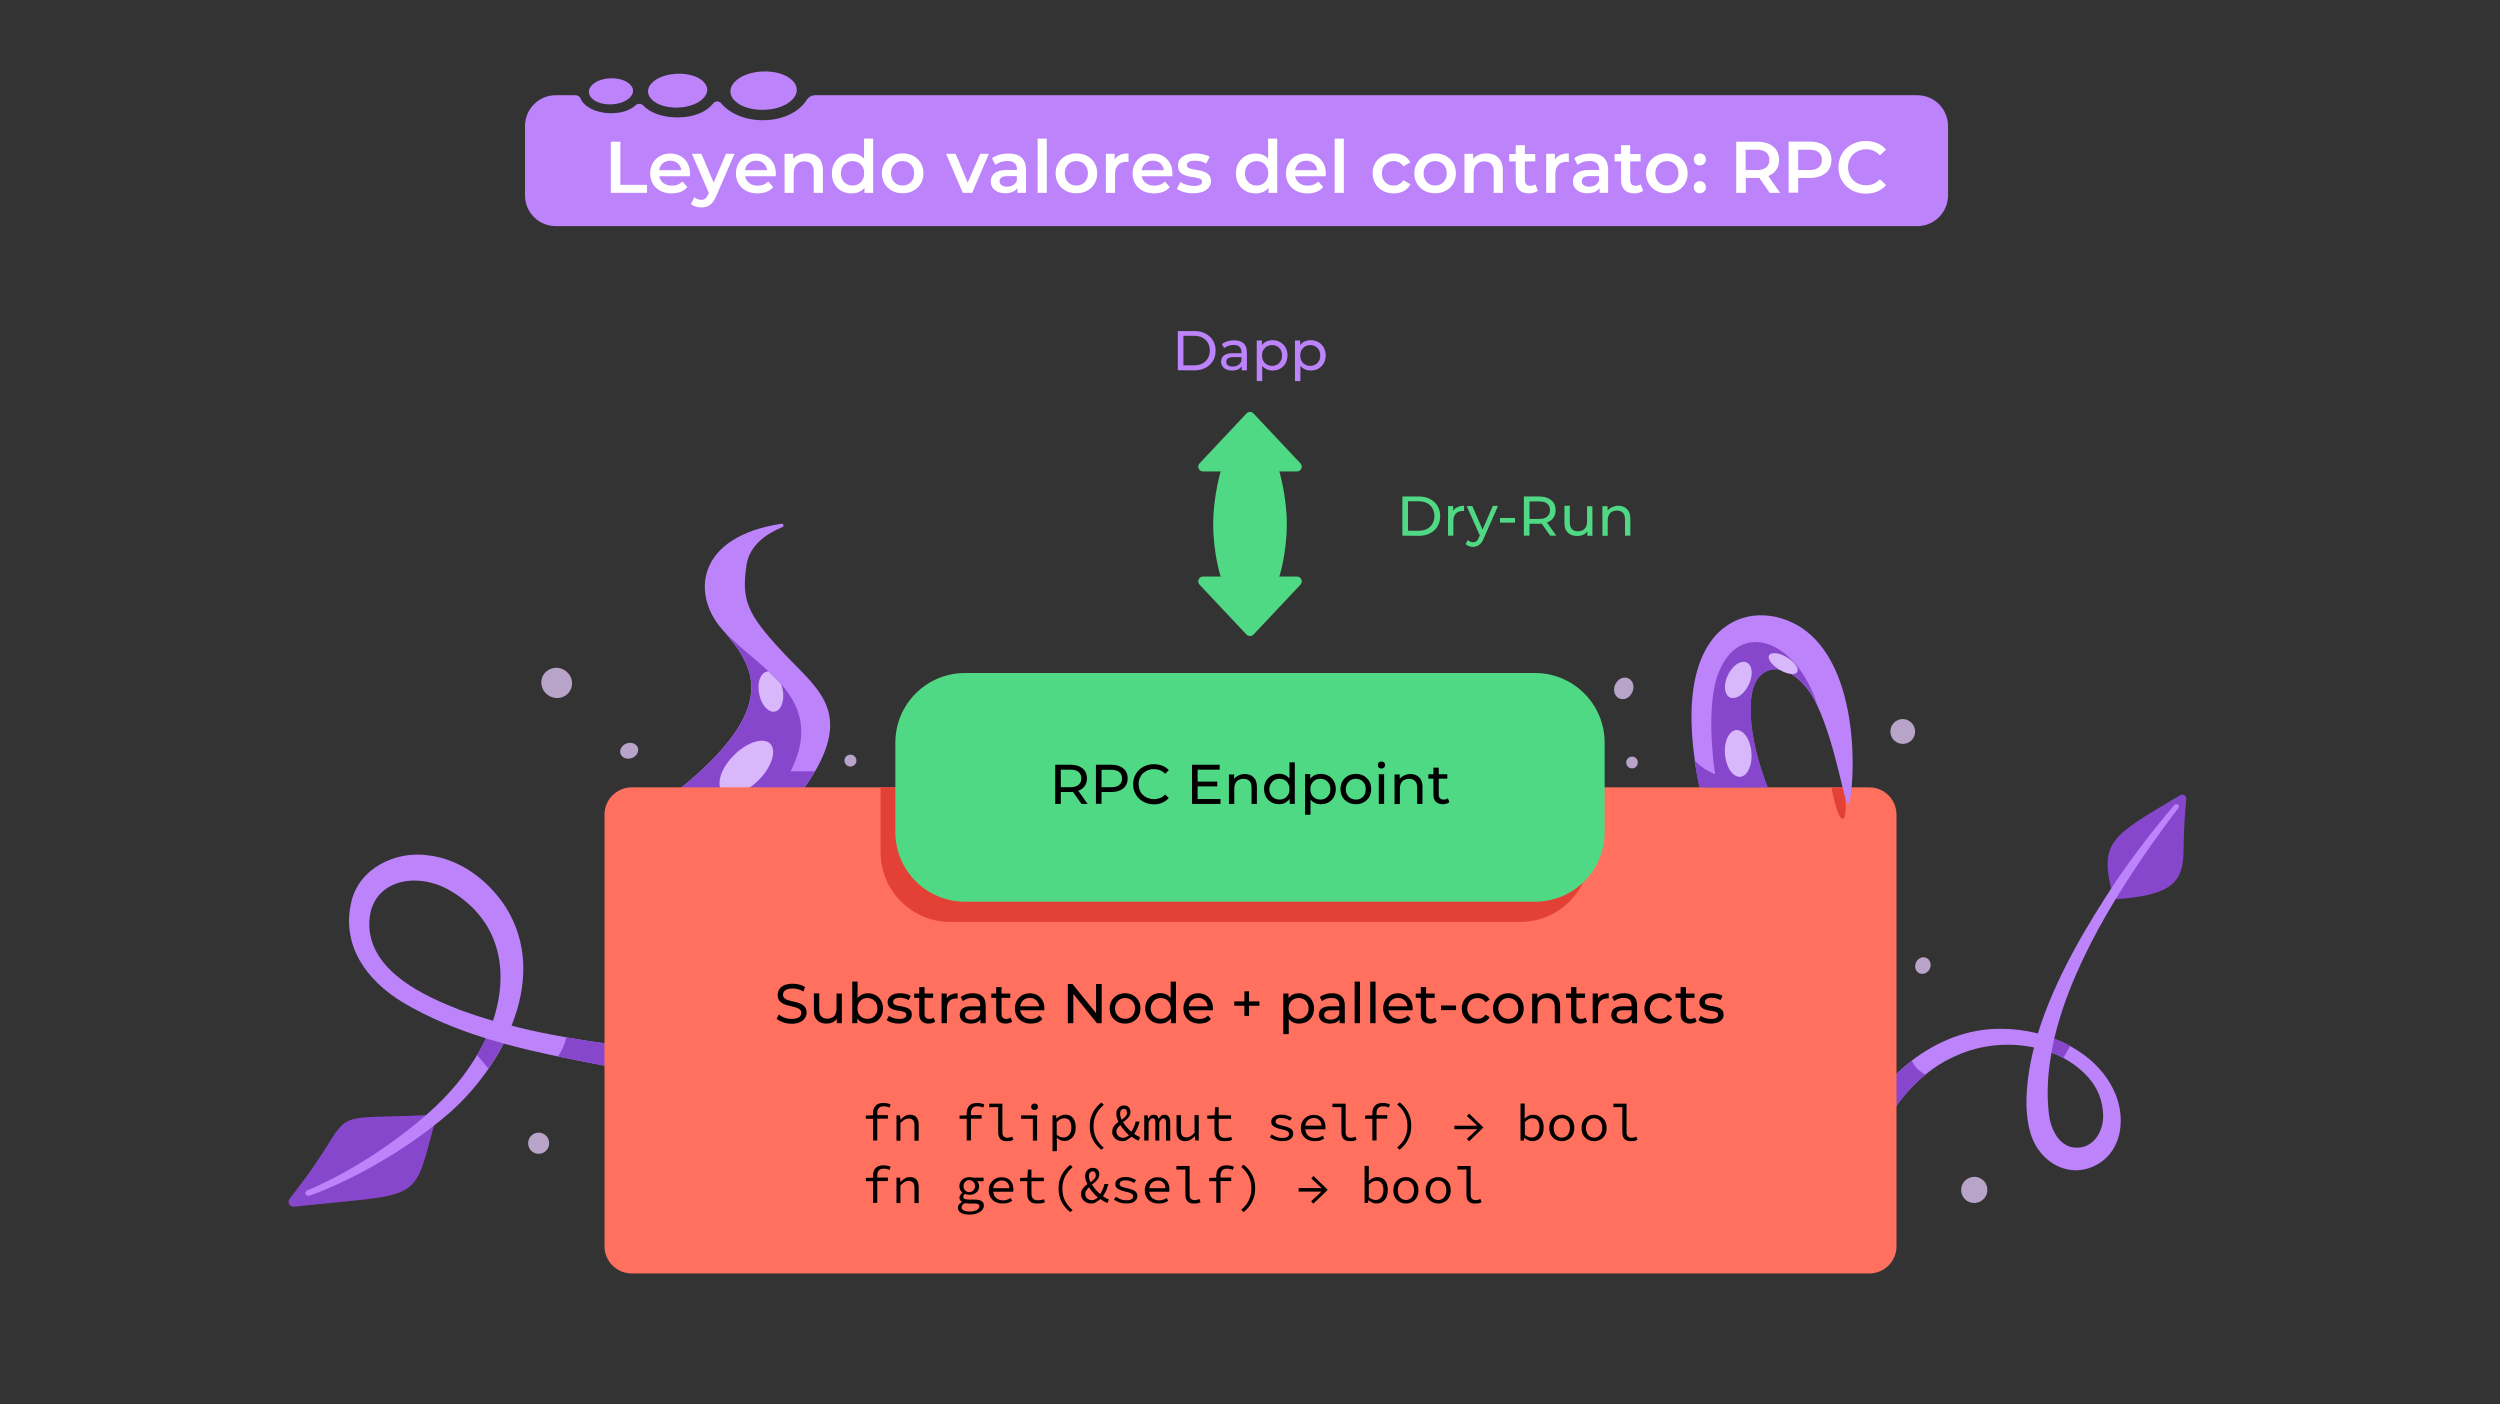 <svg enable-background="new 0 0 1780 1000" version="1.1" viewBox="0 0 1780 1e3" xmlns="http://www.w3.org/2000/svg">
 <rect x="0" y="0" width="1780" height="1e3" fill="#333333" stroke="none"/>
 <style type="text/css">.st0{fill:#8747CC;}
	.st1{fill:#BC83FB;}
	.st2{fill:#B8A3C9;}
	.st3{fill:#D8B7FB;}
	.st4{fill:#50D985;}
	.st5{fill:#FF705E;}
	.st6{fill:#E34135;}
	.st7{fill:#FFFFFF;}</style>
 <path class="st0" d="m1505 640.3c42.4-2.6 49.5-12.6 49.7-35.1 0.1-15.1 1.2-28.9 1.9-36.3 0.2-2.4-2.3-3.9-4.4-2.7-50.6 30.2-58.2 32.8-47.2 74.1z"/>
 <path class="st1" d="m1551 575.3c0.6-0.8 0.5-1.8-0.3-2.4s-1.9-0.6-2.5 0.2c-14.8 17.3-28.7 35.4-41.6 54.3-20.7 31.3-43.7 69.5-55.6 108.4-8.8-2.2-17.8-3.3-26.4-3.3-23.4-0.2-45.5 8.8-63.7 22.9-10.5 8.1-19.6 17.9-27.1 28.7-5.9 8.7 6.9 17.2 12.7 8.7 6.7-10.4 14.8-19.8 24.2-27.5 7-5.8 14.8-10.6 23.2-14.1 16.6-7.3 36.2-9.3 54.3-5.4-3.5 13.8-5.5 27.6-5.4 41.2 0.3 6.2 0.8 12.7 2.6 18.7 6.1 23.1 30.9 36.2 51.5 21 14.4-11 15.7-31.2 9.7-46.7-6.1-15.6-18.2-27.3-32.7-35.2-3.6-2-7.4-3.7-11.3-5.2 14-59.6 55.4-120.8 88.4-164.3zm-81.8 178c5.4 2.9 10.4 6.5 14.8 10.8 7.5 7.1 12.4 16.4 13.2 26.7 1.8 13-5.9 27.5-20.1 26.3-11.1-1.1-16.8-12.8-18.2-23.2-1.8-14.4-1-29.4 1.8-44.5 3 1.1 5.8 2.4 8.5 3.9z"/>
 <path class="st0" d="m1474 744.7-4.9 8.6c-2.7-1.5-5.6-2.8-8.5-3.9l2-9.9c4 1.5 7.8 3.2 11.4 5.2z"/>
 <path class="st0" d="m1371 765.1c-9.4 7.7-17.6 17.1-24.2 27.5-5.9 8.6-18.6 0.1-12.7-8.7 7.4-10.8 16.6-20.6 27.1-28.7 2.3 5.1 6.3 8.2 9.8 9.9z"/>
 <path class="st0" d="m311.1 793.6c-64.4 3.5-62.5-3.2-77.4 21-9.9 16-21 30.7-27.5 38.9-1.9 2.4 0 6 3.1 5.7 95.3-10.4 83.8-1.1 101.8-65.6z"/>
 <path class="st1" d="m439.3 744c-12.1-1.5-24.1-3.3-36.1-5.4-13.1-2.3-26.2-5-39-8.3 11.4-28.4 12.7-59.5-5.5-86.5-12.4-18-31.5-32.1-53.7-34.8-23.1-3.4-49.4 9-54.9 33.3-7.2 31.3 11.2 55.9 36.7 71.4 18.7 11.1 38.6 19.2 59.2 25.6-1.9 4-3.9 8-6.3 11.8-0.8 1.3-1.5 2.5-2.3 3.8-10 16-23 29.9-37.5 42-14.6 12.3-30.4 23.6-46.9 33.3-11.1 6.5-22.5 12.5-34.3 17.4-2.5 1.2-0.9 4.5 1.5 3.8 12.4-4.4 24.2-9.9 35.8-15.9 23.2-12.3 45.1-26.6 65-44 9.7-8.7 19-19.2 26.9-30.7 3.9-5.7 7.5-11.6 10.7-17.8 12.8 3.5 25.8 6.5 38.8 9.2 13.2 2.8 26.5 5.3 39.7 7.8 10.8 1.5 13-14.3 2.2-16zm-88.3-17.2c-7.9-2.3-15.8-4.9-23.5-7.7-25.6-10-60.7-26.3-64.3-56.4-3.4-33.5 28.7-43.3 54.8-30 38.1 20.8 45 58.3 33 94.1z"/>
 <path class="st0" d="m358.4 743c-3.2 6.1-6.8 12.1-10.7 17.8l-8-9.6c2.3-3.9 4.4-7.8 6.3-11.8l0.8 0.2 11.1 3.2 0.5 0.2z"/>
 <path class="st0" d="m436.9 760c-13.2-2.5-26.4-5-39.7-7.8 2.4-3.3 4.7-7.8 6-13.6 12 2.1 24 3.9 36.1 5.4 10.8 1.7 8.6 17.5-2.4 16z"/>
 <path class="st2" d="m449.9 539.7c-4.7 1.8-9.2-1.4-8.2-5.8 1.1-4.3 6.9-6.5 10.6-3.9s2.3 8-2.4 9.7z"/>
 <path class="st1" d="m580.3 549.2c-2.3 3.9-5 8.1-8.1 12.4h-88.1c72-58.6 53.2-87.2 30-113.6-21.8-24.7-18.5-65.9 42.3-75.1 1.5-0.2 2.1 1.9 0.7 2.4-10.3 4.2-23.4 12.3-25.6 27-3.6 24.6 0 34.4 25.5 61.7 23.4 25.2 49.1 40.8 23.3 85.2z"/>
 <path class="st0" d="m555.7 561.6h-71.5c72-58.6 53.2-87.2 30-113.6 9.2 10.4 21.9 19.7 32.9 29.9 3.2 3 6.3 6 9.1 9.2 15.4 17.7 22.6 39.5-0.5 74.5z"/>
 <path class="st3" d="m540.2 555.4c-13 13-28.6 13.9-27.9 1.4 0.6-12.4 17-28.7 29.4-29.4s11.5 14.9-1.5 28z"/>
 <path class="st3" d="m547.2 505.6c-6.7-4.4-9.4-18.1-5-24.7 1.4-2 3.1-2.9 4.9-2.9 3.2 3 6.3 6 9.1 9.2 0.4 1.1 0.7 2.2 1 3.5 2.2 11-3.4 19.2-10 14.9z"/>
 <path class="st0" d="M580.3,549.2c-2.3,3.9-5,8.1-8.1,12.4H547l4-12.4H580.3z"/>
 <path class="st4" d="m887.5 451.8-33.4-35.5c-2.1-2.2-0.5-5.8 2.5-5.8h66.8c3 0 4.6 3.6 2.5 5.8l-33.4 35.5c-1.4 1.4-3.6 1.4-5 0z"/>
 <path class="st4" d="m887.5 294.4-33.4 35.5c-2.1 2.2-0.5 5.8 2.5 5.8h66.8c3 0 4.6-3.6 2.5-5.8l-33.4-35.5c-1.4-1.5-3.6-1.5-5 0z"/>
 <path class="st4" d="m910.5 334.3h-41s-5.7 18.4-5.7 38.7c0 22.2 5.7 38.7 5.7 38.7h41s5.7-16.5 5.7-38.7c0-20.3-5.7-38.7-5.7-38.7z"/>
 <path class="st1" d="m1387 89.7v49.4c0 12.1-9.8 21.9-21.9 21.9h-969.4c-12.1 0-21.9-9.8-21.9-21.9v-49.4c0-12.1 9.8-21.9 21.9-21.9h14.1c1.6 0 3 0.9 3.6 2.4 2.1 5.3 9.8 9.9 20.2 10.4 8.3 0.3 15.1-2 18.9-5.6 1.6-1.5 4.1-1.4 5.6 0.2 4.5 4.9 13.3 8.4 24.3 8.4 12.1 0 21.1-4.3 25.4-10 1.4-1.8 4.1-1.9 5.6-0.1 5.8 7 16.6 12 29.3 12.1 16 0.1 27-6.9 31.7-14.5 1.3-2.1 3.6-3.3 6.1-3.3h784.6c12.1 0 21.9 9.8 21.9 21.9z"/>
 <path class="st1" d="m435.2 74.3c-12.1 0.4-19.8-7.1-13.9-13.5s21-6.8 27.2-0.8-1.3 13.9-13.3 14.3z"/>
 <path class="st1" d="m482.9 76.6c-16.2 0.6-26.7-9.1-18.9-17.4s28.1-9.1 36.5-1.4-1.4 18.1-17.6 18.8z"/>
 <path class="st1" d="m544.2 78.2c-18.2 0.6-30-10.4-21.2-19.8s31.5-10.2 40.9-1.4-1.6 20.6-19.7 21.2z"/>
 <path class="st1" d="m838.6 263.6v-27.9h11.8c3 0 5.6 0.6 7.9 1.8s4 2.8 5.3 4.9 1.9 4.5 1.9 7.3-0.6 5.2-1.9 7.3-3 3.7-5.3 4.9-4.9 1.8-7.9 1.8l-11.8-0.1zm4-3.5h7.5c2.3 0 4.3-0.4 6-1.3s3-2.1 3.9-3.7 1.4-3.4 1.4-5.5-0.5-3.9-1.4-5.5-2.2-2.8-3.9-3.7-3.7-1.3-6-1.3h-7.5v21z"/>
 <path class="st1" d="m877.2 263.8c-1.6 0-2.9-0.3-4.1-0.8s-2.1-1.3-2.7-2.2-1-2-1-3.2c0-1.1 0.3-2.2 0.8-3.1s1.4-1.7 2.7-2.2c1.2-0.6 2.9-0.8 5-0.8h6.7v2.8h-6.6c-1.9 0-3.2 0.3-3.9 1-0.7 0.6-1 1.4-1 2.3 0 1 0.4 1.9 1.2 2.5s2 0.9 3.4 0.9 2.7-0.3 3.8-1c1.1-0.6 1.9-1.6 2.3-2.8l0.8 2.6c-0.5 1.2-1.4 2.2-2.7 3-1.2 0.7-2.8 1-4.7 1zm6.9-0.2v-4.5l-0.2-0.8v-7.6c0-1.6-0.5-2.9-1.4-3.8s-2.4-1.3-4.2-1.3c-1.2 0-2.5 0.2-3.7 0.6s-2.2 1-3 1.7l-1.6-2.9c1.1-0.9 2.4-1.5 3.9-2s3.1-0.7 4.8-0.7c2.9 0 5.1 0.7 6.7 2.1s2.4 3.6 2.4 6.5v12.8h-3.7v-0.1z"/>
 <path class="st1" d="m894.8 271.3v-28.9h3.7v5.7l-0.2 4.9 0.4 4.9v13.4h-3.9zm11.2-7.5c-1.8 0-3.4-0.4-4.8-1.2s-2.6-2-3.5-3.6-1.3-3.6-1.3-6 0.4-4.4 1.3-6c0.8-1.6 2-2.8 3.4-3.6s3.1-1.2 4.9-1.2c2.1 0 3.9 0.5 5.5 1.4s2.9 2.2 3.8 3.8 1.4 3.5 1.4 5.6-0.5 4-1.4 5.7c-0.9 1.6-2.2 2.9-3.8 3.8s-3.4 1.3-5.5 1.3zm-0.3-3.3c1.4 0 2.6-0.3 3.6-0.9 1.1-0.6 1.9-1.5 2.6-2.6 0.6-1.1 0.9-2.4 0.9-3.9s-0.3-2.8-0.9-3.9-1.5-2-2.6-2.6-2.3-0.9-3.6-0.9-2.5 0.3-3.6 0.9-1.9 1.5-2.6 2.6c-0.6 1.1-0.9 2.4-0.9 3.9s0.3 2.8 0.9 3.9 1.5 2 2.6 2.6 2.3 0.9 3.6 0.9z"/>
 <path class="st1" d="m922 271.3v-28.9h3.7v5.7l-0.2 4.9 0.4 4.9v13.4h-3.9zm11.2-7.5c-1.8 0-3.4-0.4-4.8-1.2s-2.6-2-3.5-3.6-1.3-3.6-1.3-6 0.4-4.4 1.3-6c0.8-1.6 2-2.8 3.4-3.6s3.1-1.2 4.9-1.2c2.1 0 3.9 0.5 5.5 1.4s2.9 2.2 3.8 3.8 1.4 3.5 1.4 5.6-0.5 4-1.4 5.7c-0.9 1.6-2.2 2.9-3.8 3.8s-3.4 1.3-5.5 1.3zm-0.3-3.3c1.4 0 2.6-0.3 3.6-0.9 1.1-0.6 1.9-1.5 2.6-2.6 0.6-1.1 0.9-2.4 0.9-3.9s-0.3-2.8-0.9-3.9-1.5-2-2.6-2.6-2.3-0.9-3.6-0.9-2.5 0.3-3.6 0.9-1.9 1.5-2.6 2.6c-0.6 1.1-0.9 2.4-0.9 3.9s0.3 2.8 0.9 3.9 1.5 2 2.6 2.6 2.3 0.9 3.6 0.9z"/>
 <path class="st4" d="m998.5 381.4v-27.9h11.8c3 0 5.6 0.6 7.9 1.8s4 2.8 5.3 4.9 1.9 4.5 1.9 7.3-0.6 5.2-1.9 7.3-3 3.7-5.3 4.9-4.9 1.8-7.9 1.8l-11.8-0.1zm4-3.5h7.5c2.3 0 4.3-0.4 6-1.3s3-2.1 3.9-3.7 1.4-3.4 1.4-5.5-0.5-3.9-1.4-5.5-2.2-2.8-3.9-3.7-3.7-1.3-6-1.3h-7.5v21z"/>
 <path class="st4" d="m1031 381.4v-21.1h3.7v5.7l-0.4-1.4c0.6-1.5 1.6-2.6 3-3.3s3.1-1.2 5.1-1.2v3.7h-0.5s-0.3 0-0.4 0c-2 0-3.7 0.6-4.9 1.8s-1.8 3-1.8 5.3v10.5h-3.8z"/>
 <path class="st4" d="m1049 389.4c-1 0-2-0.2-3-0.5s-1.8-0.8-2.5-1.5l1.6-2.9c0.5 0.5 1.1 0.9 1.8 1.2 0.6 0.3 1.3 0.4 2 0.4 0.9 0 1.7-0.2 2.3-0.7s1.2-1.3 1.7-2.6l1.3-2.9 0.4-0.5 8.3-19.2h3.7l-10.2 23.2c-0.6 1.5-1.3 2.7-2.1 3.5-0.8 0.9-1.6 1.5-2.5 1.8s-1.7 0.7-2.8 0.7zm5-7.3-9.7-21.8h4l8.2 18.8-2.5 3z"/>
 <path class="st4" d="m1068 372.1v-3.3h10.7v3.3h-10.7z"/>
 <path class="st4" d="m1085 381.4v-27.9h10.9c2.4 0 4.5 0.4 6.3 1.2 1.7 0.8 3.1 1.9 4 3.3 0.9 1.5 1.4 3.2 1.4 5.2s-0.5 3.8-1.4 5.2-2.3 2.6-4 3.3c-1.7 0.8-3.8 1.2-6.3 1.2h-8.7l1.8-1.8v10.3h-4zm4-9.9-1.8-2h8.6c2.6 0 4.5-0.6 5.8-1.7s2-2.7 2-4.6-0.7-3.5-2-4.6-3.2-1.6-5.8-1.6h-8.6l1.8-2v16.5zm14.7 9.9-7.1-10.1h4.3l7.2 10.1h-4.4z"/>
 <path class="st4" d="m1123 381.6c-1.8 0-3.4-0.3-4.8-1s-2.4-1.7-3.2-3.1-1.1-3.1-1.1-5.2v-12.2h3.8v11.9c0 2.1 0.5 3.6 1.5 4.7 1 1 2.4 1.6 4.2 1.6 1.3 0 2.5-0.3 3.5-0.8s1.7-1.3 2.3-2.4c0.5-1 0.8-2.3 0.8-3.8v-10.9h3.8v21.1h-3.6v-5.7l0.6 1.5c-0.7 1.4-1.7 2.5-3.1 3.3-1.4 0.7-3 1-4.7 1z"/>
 <path class="st4" d="m1152 360.1c1.7 0 3.2 0.3 4.6 1 1.3 0.7 2.3 1.7 3.1 3 0.7 1.4 1.1 3.1 1.1 5.1v12.2h-3.8v-11.7c0-2-0.5-3.6-1.5-4.6s-2.4-1.6-4.2-1.6c-1.4 0-2.5 0.3-3.5 0.8s-1.8 1.3-2.3 2.4c-0.5 1-0.8 2.3-0.8 3.9v10.9h-3.8v-21.1h3.7v5.7l-0.6-1.5c0.7-1.4 1.8-2.5 3.2-3.2s2.9-1.3 4.8-1.3z"/>
 <path class="st5" d="m1331 906.7h-881.2c-10.7 0-19.4-8.7-19.4-19.4v-307.3c0-10.7 8.7-19.4 19.4-19.4h881.1c10.7 0 19.4 8.7 19.4 19.4v307.4c0 10.6-8.7 19.3-19.3 19.3z"/>
 <path class="st6" d="m1132 560.6v46.3c0 27.3-22.2 49.5-49.5 49.5h-406c-27.3 0-49.5-22.2-49.5-49.5v-46.3h505z"/>
 <path class="st4" d="m1093 642h-406c-27.3 0-49.5-22.2-49.5-49.5v-63.8c0-27.3 22.2-49.5 49.5-49.5h406c27.3 0 49.5 22.2 49.5 49.5v63.8c0 27.4-22.2 49.5-49.5 49.5z"/>
 <path d="m621.6 812.1v-15.5h-5.1v-2.3l5.1-0.2v-1.5c0-2.2 0.6-4 1.8-5.3s3-2 5.5-2c1.8 0 3.5 0.3 5.2 1l-0.7 2.3c-0.7-0.3-1.4-0.6-2.1-0.7-0.6-0.1-1.3-0.2-2.1-0.2-1.6 0-2.8 0.4-3.5 1.3-0.7 0.8-1.1 2-1.1 3.4v1.6h7.6v2.5h-7.6v15.5h-3v0.1z"/>
 <path d="m638.3 812.1v-18h2.5l0.3 3.1h0.1c0.9-1 2-1.9 3-2.5 1.1-0.7 2.3-1 3.7-1 2.1 0 3.7 0.6 4.7 1.9 1 1.2 1.5 3 1.5 5.4v11.2h-3v-10.8c0-1.7-0.3-3-1-3.8-0.6-0.8-1.7-1.2-3.2-1.2-1.1 0-2 0.3-2.9 0.8-0.8 0.5-1.8 1.4-2.9 2.4v12.6h-2.8v-0.1z"/>
 <path d="m688.3 812.1v-15.5h-5.1v-2.3l5.1-0.2v-1.5c0-2.2 0.6-4 1.8-5.3s3-2 5.5-2c1.8 0 3.5 0.3 5.2 1l-0.7 2.3c-0.7-0.3-1.4-0.6-2.1-0.7-0.6-0.1-1.3-0.2-2.1-0.2-1.6 0-2.8 0.4-3.5 1.3-0.7 0.8-1.1 2-1.1 3.4v1.6h7.6v2.5h-7.6v15.5h-3v0.1z"/>
 <path d="m716.6 812.5c-1.9 0-3.4-0.5-4.4-1.6s-1.5-2.7-1.5-4.8v-17.8h-6.4v-2.5h9.4v20.5c0 1.3 0.3 2.3 1 2.9s1.5 0.9 2.6 0.9 2.2-0.3 3.4-0.8l0.8 2.3c-0.8 0.3-1.6 0.6-2.3 0.8-0.8 0-1.6 0.1-2.6 0.1z"/>
 <path d="m735.4 812.1v-15.5h-8.4v-2.5h11.4v18h-3zm1.2-21.8c-0.7 0-1.3-0.2-1.7-0.6-0.5-0.4-0.7-1-0.7-1.7s0.2-1.3 0.7-1.7 1-0.6 1.7-0.6 1.3 0.2 1.7 0.6c0.5 0.4 0.7 1 0.7 1.7s-0.2 1.3-0.7 1.7c-0.4 0.4-1 0.6-1.7 0.6z"/>
 <path d="m749.4 819.7v-25.6h2.5l0.3 2.3h0.1c0.8-0.8 1.8-1.4 2.9-2 1.1-0.5 2.2-0.8 3.3-0.8 2.4 0 4.3 0.8 5.5 2.5 1.3 1.7 1.9 3.9 1.9 6.7 0 2-0.4 3.8-1.1 5.2-0.8 1.5-1.8 2.6-3 3.3-1.2 0.8-2.6 1.1-4 1.1-0.8 0-1.7-0.2-2.7-0.6s-1.9-1-2.6-1.7h-0.1l0.1 3.4v6.1l-3.1 0.1zm7.8-9.8c1.6 0 2.9-0.6 4-1.9 1-1.3 1.6-3 1.6-5.2 0-2-0.4-3.6-1.2-4.8s-2.1-1.8-3.9-1.8c-0.8 0-1.6 0.2-2.5 0.6s-1.8 1.1-2.8 2.1v9c0.9 0.8 1.7 1.3 2.6 1.6s1.6 0.4 2.2 0.4z"/>
 <path d="m784.2 818.6c-2.6-2-4.6-4.4-6.1-7.2s-2.2-6-2.2-9.6 0.7-6.8 2.2-9.6 3.5-5.2 6.1-7.2l1.7 1.6c-2.5 2.1-4.3 4.4-5.5 6.9s-1.8 5.3-1.8 8.4 0.6 5.9 1.8 8.4 3 4.8 5.5 6.9l-1.7 1.4z"/>
 <path d="m799.2 812.5c-1.4 0-2.7-0.3-3.8-0.9s-1.9-1.4-2.6-2.4-0.9-2.2-0.9-3.5c0-1.1 0.2-2 0.6-2.8s1-1.6 1.7-2.3 1.4-1.3 2.2-1.9c-0.5-1-0.9-2-1.2-3s-0.4-1.9-0.4-2.8c0-1.1 0.2-2.1 0.7-2.9 0.4-0.9 1.1-1.5 1.9-2.1 0.8-0.5 1.7-0.8 2.8-0.8 1.5 0 2.7 0.4 3.5 1.3s1.2 2 1.2 3.5c0 1-0.3 2-0.8 2.8s-1.2 1.6-2 2.3-1.6 1.4-2.5 2c0.8 1.2 1.7 2.4 2.7 3.6s2.1 2.2 3.2 3.2c0.7-1 1.3-2.1 1.8-3.3s0.9-2.5 1.3-3.9h2.8c-0.4 1.6-1 3.1-1.6 4.6s-1.4 2.8-2.3 4.1c1.5 1.1 2.9 1.9 4.2 2.3l-0.9 2.5c-1.6-0.5-3.3-1.4-5.1-2.8-0.9 0.8-1.9 1.5-2.9 2-1 1-2.2 1.2-3.6 1.2zm-4.3-6.9c0 1.4 0.5 2.4 1.4 3.3 0.9 0.8 2 1.2 3.3 1.2 0.8 0 1.5-0.2 2.2-0.5s1.4-0.8 2-1.4c-1.2-1-2.3-2.2-3.3-3.4-1.1-1.2-2-2.5-2.9-3.8-0.8 0.7-1.4 1.4-1.9 2.2-0.5 0.6-0.8 1.4-0.8 2.4zm2.6-12.6c0 0.7 0.1 1.4 0.3 2.1s0.5 1.4 0.8 2.2c1-0.7 1.9-1.5 2.7-2.3s1.1-1.7 1.1-2.8c0-0.7-0.2-1.3-0.5-1.9-0.3-0.5-0.9-0.8-1.7-0.8s-1.5 0.3-2 1-0.7 1.5-0.7 2.5z"/>
 <path d="m814.7 812.1v-18h2.4l0.3 2.4h0.1c0.5-0.8 1-1.5 1.6-2s1.4-0.8 2.5-0.8c1.8 0 2.9 1 3.4 3.1 0.5-1 1.1-1.7 1.7-2.3s1.5-0.8 2.5-0.8c1.3 0 2.2 0.5 2.9 1.4 0.7 1 1.1 2.3 1.1 4.1v12.9h-3v-12.7c0-2.1-0.6-3.1-1.9-3.1-0.6 0-1.1 0.2-1.5 0.7s-0.9 1.2-1.4 2.1v13h-2.8v-12.7c0-1-0.1-1.8-0.4-2.4-0.3-0.5-0.8-0.8-1.4-0.8s-1.2 0.2-1.6 0.7c-0.5 0.5-0.9 1.2-1.4 2.1v13l-3.1 0.1z"/>
 <path d="m843.9 812.5c-2.1 0-3.7-0.6-4.7-1.9-1-1.2-1.5-3-1.5-5.4v-11.2h3.1v10.8c0 1.7 0.3 3 0.9 3.8s1.7 1.2 3.2 1.2c1 0 2-0.3 2.8-0.8s1.8-1.4 2.8-2.5v-12.5h3v18h-2.5l-0.3-3.1h-0.1c-0.9 1.1-1.9 1.9-3 2.6s-2.3 1-3.7 1z"/>
 <path d="m871.6 812.5c-1.8 0-3.1-0.3-4.1-0.9s-1.7-1.5-2.2-2.6-0.6-2.4-0.6-3.9v-8.5h-5.1v-2.3l5.2-0.2 0.4-5.8h2.5v5.8h8.8v2.5h-8.8v8.6c0 1.6 0.3 2.8 1 3.7 0.7 0.8 1.8 1.3 3.6 1.3 0.9 0 1.6-0.1 2.3-0.2s1.4-0.3 2-0.6l0.7 2.2c-0.8 0.3-1.7 0.5-2.6 0.8-0.9 0-1.9 0.1-3.1 0.1z"/>
 <path d="m912.9 812.5c-1.8 0-3.4-0.3-4.9-0.8-1.5-0.6-2.8-1.2-3.9-2l1.4-2c1 0.7 2.2 1.3 3.4 1.8s2.7 0.7 4.4 0.7c1.5 0 2.7-0.3 3.4-0.8 0.8-0.6 1.1-1.2 1.1-2 0-0.5-0.1-0.9-0.4-1.3s-0.8-0.7-1.6-1.1c-0.8-0.3-2-0.7-3.6-1-2.3-0.5-4.1-1.2-5.3-2s-1.8-1.9-1.8-3.3c0-1.5 0.6-2.7 1.9-3.6 1.3-1 3.1-1.5 5.6-1.5 1.4 0 2.7 0.2 4 0.7s2.4 1 3.3 1.6l-1.5 2c-0.8-0.6-1.8-1-2.8-1.4-1-0.3-2.1-0.5-3.3-0.5-1.5 0-2.6 0.3-3.2 0.8s-0.9 1.1-0.9 1.8c0 0.8 0.4 1.4 1.2 1.8s2.2 0.8 4 1.2c2 0.4 3.5 0.9 4.6 1.4s1.8 1.1 2.2 1.8 0.6 1.5 0.6 2.4c0 1-0.3 1.9-0.9 2.7s-1.5 1.5-2.7 2c-1.1 0.4-2.5 0.6-4.3 0.6z"/>
 <path d="m935.9 812.5c-1.8 0-3.4-0.4-4.9-1.1s-2.6-1.8-3.5-3.2-1.3-3.1-1.3-5.1c0-1.9 0.4-3.6 1.3-5s2-2.5 3.4-3.2c1.4-0.8 2.9-1.1 4.5-1.1 2.6 0 4.6 0.8 6.1 2.3 1.4 1.5 2.2 3.6 2.2 6.1v1s-0.1 0.6-0.1 0.9h-14.2c0.2 2 0.9 3.6 2.2 4.6s2.9 1.6 4.8 1.6c1.1 0 2.1-0.2 2.9-0.5 0.9-0.3 1.7-0.7 2.5-1.2l1.1 2c-0.9 0.6-1.9 1.1-3.1 1.5-1.1 0.2-2.4 0.4-3.9 0.4zm-0.4-16.5c-1.5 0-2.8 0.5-4 1.4s-1.9 2.3-2.1 4.1h11.5c-0.1-1.9-0.7-3.2-1.6-4.1-1.1-0.9-2.3-1.4-3.8-1.4z"/>
 <path d="m961 812.5c-1.9 0-3.4-0.5-4.4-1.6s-1.5-2.7-1.5-4.8v-17.8h-6.4v-2.5h9.4v20.5c0 1.3 0.3 2.3 1 2.9s1.5 0.9 2.6 0.9 2.2-0.3 3.4-0.8l0.8 2.3c-0.8 0.3-1.6 0.6-2.3 0.8-0.8 0-1.6 0.1-2.6 0.1z"/>
 <path d="m977.1 812.1v-15.5h-5.1v-2.3l5.1-0.2v-1.5c0-2.2 0.6-4 1.8-5.3s3-2 5.5-2c1.8 0 3.5 0.3 5.2 1l-0.7 2.3c-0.7-0.3-1.4-0.6-2.1-0.7-0.6-0.1-1.3-0.2-2.1-0.2-1.6 0-2.8 0.4-3.5 1.3-0.7 0.8-1.1 2-1.1 3.4v1.6h7.6v2.5h-7.6v15.5h-3v0.1z"/>
 <path d="m996.5 818.6-1.7-1.6c2.5-2.1 4.3-4.4 5.5-6.9s1.8-5.3 1.8-8.4-0.6-5.9-1.8-8.4-3-4.8-5.5-6.9l1.7-1.6c2.6 2 4.6 4.4 6.1 7.2s2.2 6 2.2 9.6-0.7 6.8-2.2 9.6c-1.5 3-3.5 5.4-6.1 7.4z"/>
 <path d="m1046 812.6-1.6-1.7 7.4-6.9h-16.3v-2.5h16.3l-7.4-6.9 1.6-1.7 10.1 9.8v0.1l-10.1 9.8z"/>
 <path d="m1091 812.5c-0.9 0-1.8-0.2-2.8-0.6s-1.9-1-2.8-1.8h-0.1l-0.3 2h-2.4v-26.4h3v7.2l-0.1 3.5h0.1c0.8-0.8 1.8-1.5 2.8-2 1.1-0.5 2.1-0.7 3.2-0.7 2.4 0 4.3 0.8 5.6 2.5s1.9 3.9 1.9 6.7c0 2-0.4 3.8-1.1 5.3-0.8 1.5-1.8 2.6-3 3.3-1.2 0.6-2.5 1-4 1zm-0.4-2.6c1.6 0 2.9-0.6 3.9-1.9s1.6-3 1.6-5.2c0-2-0.4-3.6-1.2-4.8s-2.1-1.8-3.9-1.8c-0.8 0-1.6 0.2-2.5 0.6s-1.8 1.1-2.8 2.1v9c0.9 0.8 1.7 1.3 2.6 1.6s1.6 0.4 2.3 0.4z"/>
 <path d="m1112 812.5c-1.6 0-3-0.4-4.4-1.1-1.3-0.7-2.4-1.8-3.3-3.2-0.8-1.4-1.2-3.1-1.2-5.1s0.4-3.7 1.2-5.1 1.9-2.5 3.3-3.2c1.3-0.7 2.8-1.1 4.4-1.1s3 0.4 4.4 1.1c1.3 0.7 2.4 1.8 3.3 3.2 0.8 1.4 1.2 3.1 1.2 5.1s-0.4 3.7-1.2 5.1-1.9 2.5-3.3 3.2c-1.3 0.7-2.8 1.1-4.4 1.1zm0-2.5c1.7 0 3.1-0.6 4.2-1.9 1-1.3 1.6-2.9 1.6-5s-0.5-3.8-1.6-5c-1-1.3-2.4-1.9-4.2-1.9-1.7 0-3.1 0.6-4.2 1.9-1 1.3-1.6 3-1.6 5s0.5 3.7 1.6 5 2.5 1.9 4.2 1.9z"/>
 <path d="m1135 812.5c-1.6 0-3-0.4-4.4-1.1-1.3-0.7-2.4-1.8-3.3-3.2-0.8-1.4-1.2-3.1-1.2-5.1s0.4-3.7 1.2-5.1 1.9-2.5 3.3-3.2c1.3-0.7 2.8-1.1 4.4-1.1s3 0.4 4.4 1.1c1.3 0.7 2.4 1.8 3.3 3.2 0.8 1.4 1.2 3.1 1.2 5.1s-0.4 3.7-1.2 5.1-1.9 2.5-3.3 3.2c-1.3 0.7-2.8 1.1-4.4 1.1zm0-2.5c1.7 0 3.1-0.6 4.2-1.9 1-1.3 1.6-2.9 1.6-5s-0.5-3.8-1.6-5c-1-1.3-2.4-1.9-4.2-1.9-1.7 0-3.1 0.6-4.2 1.9-1 1.3-1.6 3-1.6 5s0.5 3.7 1.6 5 2.5 1.9 4.2 1.9z"/>
 <path d="m1161 812.5c-1.9 0-3.4-0.5-4.4-1.6s-1.5-2.7-1.5-4.8v-17.8h-6.4v-2.5h9.4v20.5c0 1.3 0.3 2.3 1 2.9s1.5 0.9 2.6 0.9 2.2-0.3 3.4-0.8l0.8 2.3c-0.8 0.3-1.6 0.6-2.3 0.8-0.8 0-1.6 0.1-2.6 0.1z"/>
 <path d="m621.6 856.5v-15.5h-5.1v-2.3l5.1-0.2v-1.5c0-2.2 0.6-4 1.8-5.3s3-2 5.5-2c1.8 0 3.5 0.3 5.2 1l-0.7 2.3c-0.7-0.3-1.4-0.6-2.1-0.7-0.6-0.1-1.3-0.2-2.1-0.2-1.6 0-2.8 0.4-3.5 1.3-0.7 0.8-1.1 2-1.1 3.4v1.6h7.6v2.5h-7.6v15.5h-3v0.1z"/>
 <path d="m638.3 856.5v-18h2.5l0.3 3.1h0.1c0.9-1 2-1.9 3-2.5 1.1-0.7 2.3-1 3.7-1 2.1 0 3.7 0.6 4.7 1.9 1 1.2 1.5 3 1.5 5.4v11.2h-3v-10.8c0-1.7-0.3-3-1-3.8-0.6-0.8-1.7-1.2-3.2-1.2-1.1 0-2 0.3-2.9 0.8-0.8 0.5-1.8 1.4-2.9 2.4v12.6h-2.8v-0.1z"/>
 <path d="m690.3 864.8c-2.6 0-4.7-0.4-6.1-1.3-1.5-0.9-2.2-2.1-2.2-3.7 0-1.5 1-2.9 3-4v-0.1c-0.5-0.3-0.9-0.6-1.3-1.1s-0.6-1.1-0.6-1.9c0-0.6 0.2-1.2 0.6-1.8s0.9-1.1 1.6-1.6v-0.1c-0.6-0.5-1.1-1.1-1.6-1.9-0.4-0.8-0.6-1.7-0.6-2.8 0-1.3 0.3-2.4 1-3.4s1.5-1.7 2.6-2.2 2.2-0.8 3.5-0.8c1 0 1.9 0.1 2.7 0.4h7.4v2.5h-4.7c0.4 0.4 0.8 1 1.1 1.6s0.4 1.3 0.4 2c0 1.3-0.3 2.4-0.9 3.3s-1.5 1.6-2.5 2.1-2.2 0.7-3.5 0.7c-0.5 0-1-0.1-1.5-0.2s-1-0.3-1.5-0.5c-0.4 0.3-0.8 0.6-1 0.9s-0.4 0.7-0.4 1.1c0 0.7 0.3 1.2 1 1.6 0.7 0.3 1.6 0.5 2.8 0.5h4c2.3 0 4 0.3 5.2 1 1.1 0.6 1.7 1.7 1.7 3.3 0 1.1-0.4 2.1-1.2 3.1s-2 1.7-3.5 2.3c-1.7 0.7-3.5 1-5.5 1zm0.2-2.2c2.1 0 3.8-0.4 5-1.1s1.8-1.6 1.8-2.5-0.3-1.4-1-1.7-1.7-0.4-3.1-0.4h-3.5c-0.5 0-1 0-1.5-0.1-0.5 0-0.9-0.1-1.3-0.2-0.8 0.5-1.4 1-1.8 1.5-0.3 0.5-0.5 1-0.5 1.5 0 0.9 0.5 1.7 1.5 2.2s2.5 0.8 4.4 0.8zm-0.4-13.8c1.2 0 2.1-0.4 2.9-1.2s1.2-1.8 1.2-3.1-0.4-2.3-1.2-3.1-1.8-1.2-2.9-1.2-2.1 0.4-2.9 1.2-1.2 1.8-1.2 3.1 0.4 2.3 1.2 3.1 1.7 1.2 2.9 1.2z"/>
 <path d="m713.7 856.9c-1.8 0-3.4-0.4-4.9-1.1s-2.6-1.8-3.5-3.2-1.3-3.1-1.3-5.1c0-1.9 0.4-3.6 1.3-5s2-2.5 3.4-3.2c1.4-0.8 2.9-1.1 4.5-1.1 2.6 0 4.6 0.8 6.1 2.3 1.4 1.5 2.2 3.6 2.2 6.1v1s-0.1 0.6-0.1 0.9h-14.2c0.2 2 0.9 3.6 2.2 4.6s2.9 1.6 4.8 1.6c1.1 0 2.1-0.2 2.9-0.5 0.9-0.3 1.7-0.7 2.5-1.2l1.1 2c-0.9 0.6-1.9 1.1-3.1 1.5-1.1 0.2-2.4 0.4-3.9 0.4zm-0.4-16.4c-1.5 0-2.8 0.5-4 1.4s-1.9 2.3-2.1 4.1h11.5c-0.1-1.9-0.7-3.2-1.6-4.1-1-1-2.3-1.4-3.8-1.4z"/>
 <path d="m738.3 856.9c-1.8 0-3.1-0.3-4.1-0.9s-1.7-1.5-2.2-2.6-0.6-2.4-0.6-3.9v-8.5h-5.1v-2.3l5.2-0.2 0.4-5.8h2.5v5.8h8.8v2.5h-8.8v8.6c0 1.6 0.3 2.8 1 3.7 0.7 0.8 1.8 1.3 3.6 1.3 0.9 0 1.6-0.1 2.3-0.2s1.4-0.3 2-0.6l0.7 2.2c-0.8 0.3-1.7 0.5-2.6 0.8-0.9 0-1.9 0.1-3.1 0.1z"/>
 <path d="m762 863c-2.6-2-4.6-4.4-6.1-7.2s-2.2-6-2.2-9.6 0.7-6.8 2.2-9.6 3.5-5.2 6.1-7.2l1.7 1.6c-2.5 2.1-4.3 4.4-5.5 6.9s-1.8 5.3-1.8 8.4 0.6 5.9 1.8 8.4 3 4.8 5.5 6.9l-1.7 1.4z"/>
 <path d="m777 856.9c-1.4 0-2.7-0.3-3.8-0.9s-1.9-1.4-2.6-2.4-0.9-2.2-0.9-3.5c0-1.1 0.2-2 0.6-2.8s1-1.6 1.7-2.3 1.4-1.3 2.2-1.9c-0.5-1-0.9-2-1.2-3s-0.4-1.9-0.4-2.8c0-1.1 0.2-2.1 0.7-2.9 0.4-0.9 1.1-1.5 1.9-2.1 0.8-0.5 1.7-0.8 2.8-0.8 1.5 0 2.7 0.4 3.5 1.3s1.2 2 1.2 3.5c0 1-0.3 2-0.8 2.8s-1.2 1.6-2 2.3-1.6 1.4-2.5 2c0.8 1.2 1.7 2.4 2.7 3.6s2.1 2.2 3.2 3.2c0.7-1 1.3-2.1 1.8-3.3s0.9-2.5 1.3-3.9h2.8c-0.4 1.6-1 3.1-1.6 4.6s-1.4 2.8-2.3 4.1c1.5 1.1 2.9 1.9 4.2 2.3l-0.9 2.5c-1.6-0.5-3.3-1.4-5.1-2.8-0.9 0.8-1.9 1.5-2.9 2-1 1-2.2 1.2-3.6 1.2zm-4.3-6.9c0 1.4 0.5 2.4 1.4 3.3 0.9 0.8 2 1.2 3.3 1.2 0.8 0 1.5-0.2 2.2-0.5s1.4-0.8 2-1.4c-1.2-1-2.3-2.2-3.3-3.4-1.1-1.2-2-2.5-2.9-3.8-0.8 0.7-1.4 1.4-1.9 2.2-0.6 0.6-0.8 1.5-0.8 2.4zm2.6-12.5c0 0.7 0.1 1.4 0.3 2.1s0.5 1.4 0.8 2.2c1-0.7 1.9-1.5 2.7-2.3s1.1-1.7 1.1-2.8c0-0.7-0.2-1.3-0.5-1.9-0.3-0.5-0.9-0.8-1.7-0.8s-1.5 0.3-2 1-0.7 1.4-0.7 2.5z"/>
 <path d="m801.9 856.9c-1.8 0-3.4-0.3-4.9-0.8-1.5-0.6-2.8-1.2-3.9-2l1.4-2c1 0.7 2.2 1.3 3.4 1.8s2.7 0.7 4.4 0.7c1.5 0 2.7-0.3 3.4-0.8 0.8-0.6 1.1-1.2 1.1-2 0-0.5-0.1-0.9-0.4-1.3s-0.8-0.7-1.6-1.1c-0.8-0.3-2-0.7-3.6-1-2.3-0.5-4.1-1.2-5.3-2s-1.8-1.9-1.8-3.3c0-1.5 0.6-2.7 1.9-3.6 1.3-1 3.1-1.5 5.6-1.5 1.4 0 2.7 0.2 4 0.7s2.4 1 3.3 1.6l-1.5 2c-0.8-0.6-1.8-1-2.8-1.4-1-0.3-2.1-0.5-3.3-0.5-1.5 0-2.6 0.3-3.2 0.8s-0.9 1.1-0.9 1.8c0 0.8 0.4 1.4 1.2 1.8s2.2 0.8 4 1.2c2 0.4 3.5 0.9 4.6 1.4s1.8 1.1 2.2 1.8 0.6 1.5 0.6 2.4c0 1-0.3 1.9-0.9 2.7s-1.5 1.5-2.7 2c-1.2 0.4-2.6 0.6-4.3 0.6z"/>
 <path d="m824.8 856.9c-1.8 0-3.4-0.4-4.9-1.1s-2.6-1.8-3.5-3.2-1.3-3.1-1.3-5.1c0-1.9 0.4-3.6 1.3-5s2-2.5 3.4-3.2c1.4-0.8 2.9-1.1 4.5-1.1 2.6 0 4.6 0.8 6.1 2.3 1.4 1.5 2.2 3.6 2.2 6.1v1s-0.1 0.6-0.1 0.9h-14.2c0.2 2 0.9 3.6 2.2 4.6s2.9 1.6 4.8 1.6c1.1 0 2.1-0.2 2.9-0.5 0.9-0.3 1.7-0.7 2.5-1.2l1.1 2c-0.9 0.6-1.9 1.1-3.1 1.5-1.1 0.2-2.4 0.4-3.9 0.4zm-0.4-16.4c-1.5 0-2.8 0.5-4 1.4s-1.9 2.3-2.1 4.1h11.5c-0.1-1.9-0.7-3.2-1.6-4.1-1-1-2.3-1.4-3.8-1.4z"/>
 <path d="m849.9 856.9c-1.9 0-3.4-0.5-4.4-1.6s-1.5-2.7-1.5-4.8v-17.8h-6.4v-2.5h9.4v20.5c0 1.3 0.3 2.3 1 2.9s1.5 0.9 2.6 0.9 2.2-0.3 3.4-0.8l0.8 2.3c-0.8 0.3-1.6 0.6-2.3 0.8-0.8 0-1.6 0.1-2.6 0.1z"/>
 <path d="m866 856.5v-15.5h-5.1v-2.3l5.1-0.2v-1.5c0-2.2 0.6-4 1.8-5.3s3-2 5.5-2c1.8 0 3.5 0.3 5.2 1l-0.7 2.3c-0.7-0.3-1.4-0.6-2.1-0.7-0.6-0.1-1.3-0.2-2.1-0.2-1.6 0-2.8 0.4-3.5 1.3-0.7 0.8-1.1 2-1.1 3.4v1.6h7.6v2.5h-7.6v15.5h-3v0.1z"/>
 <path d="m885.4 863-1.7-1.6c2.5-2.1 4.3-4.4 5.5-6.9s1.8-5.3 1.8-8.4-0.6-5.9-1.8-8.4-3-4.8-5.5-6.9l1.7-1.6c2.6 2 4.6 4.4 6.1 7.2s2.2 6 2.2 9.6-0.7 6.8-2.2 9.6c-1.5 3-3.5 5.4-6.1 7.4z"/>
 <path d="m935.1 857-1.6-1.7 7.4-6.9h-16.3v-2.5h16.4l-7.4-6.9 1.6-1.7 10.1 9.8v0.1l-10.2 9.8z"/>
 <path d="m980 856.9c-0.9 0-1.8-0.2-2.8-0.6s-1.9-1-2.8-1.8h-0.1l-0.3 2h-2.4v-26.4h3v7.2l-0.1 3.5h0.1c0.8-0.8 1.8-1.5 2.8-2 1.1-0.5 2.1-0.7 3.2-0.7 2.4 0 4.3 0.8 5.6 2.5s1.9 3.9 1.9 6.7c0 2-0.4 3.8-1.1 5.3-0.8 1.5-1.8 2.6-3 3.3-1.3 0.7-2.6 1-4 1zm-0.5-2.5c1.6 0 2.9-0.6 3.9-1.9s1.6-3 1.6-5.2c0-2-0.4-3.6-1.2-4.8s-2.1-1.8-3.9-1.8c-0.8 0-1.6 0.2-2.5 0.6s-1.8 1.1-2.8 2.1v9c0.9 0.8 1.7 1.3 2.6 1.6s1.6 0.4 2.3 0.4z"/>
 <path d="m1001 856.9c-1.6 0-3-0.4-4.4-1.1-1.3-0.7-2.4-1.8-3.3-3.2-0.8-1.4-1.2-3.1-1.2-5.1s0.4-3.7 1.2-5.1 1.9-2.5 3.3-3.2c1.3-0.7 2.8-1.1 4.4-1.1s3 0.4 4.4 1.1c1.3 0.7 2.4 1.8 3.3 3.2 0.8 1.4 1.2 3.1 1.2 5.1s-0.4 3.7-1.2 5.1-1.9 2.5-3.3 3.2c-1.3 0.8-2.8 1.1-4.4 1.1zm0-2.5c1.7 0 3.1-0.6 4.2-1.9 1-1.3 1.6-2.9 1.6-5s-0.5-3.8-1.6-5c-1-1.3-2.4-1.9-4.2-1.9-1.7 0-3.1 0.6-4.2 1.9-1 1.3-1.6 3-1.6 5s0.5 3.7 1.6 5 2.5 1.9 4.2 1.9z"/>
 <path d="m1024 856.9c-1.6 0-3-0.4-4.4-1.1-1.3-0.7-2.4-1.8-3.3-3.2-0.8-1.4-1.2-3.1-1.2-5.1s0.4-3.7 1.2-5.1 1.9-2.5 3.3-3.2c1.3-0.7 2.8-1.1 4.4-1.1s3 0.4 4.4 1.1c1.3 0.7 2.4 1.8 3.3 3.2 0.8 1.4 1.2 3.1 1.2 5.1s-0.4 3.7-1.2 5.1-1.9 2.5-3.3 3.2c-1.4 0.8-2.9 1.1-4.4 1.1zm0-2.5c1.7 0 3.1-0.6 4.2-1.9 1-1.3 1.6-2.9 1.6-5s-0.5-3.8-1.6-5c-1-1.3-2.4-1.9-4.2-1.9-1.7 0-3.1 0.6-4.2 1.9-1 1.3-1.6 3-1.6 5s0.5 3.7 1.6 5c1 1.3 2.4 1.9 4.2 1.9z"/>
 <path d="m1050 856.9c-1.9 0-3.4-0.5-4.4-1.6s-1.5-2.7-1.5-4.8v-17.8h-6.4v-2.5h9.4v20.5c0 1.3 0.3 2.3 1 2.9s1.5 0.9 2.6 0.9 2.2-0.3 3.4-0.8l0.8 2.3c-0.8 0.3-1.6 0.6-2.3 0.8-0.7 0-1.6 0.1-2.6 0.1z"/>
 <path d="m751.3 572.4v-27.9h10.9c2.4 0 4.5 0.4 6.3 1.2 1.7 0.8 3.1 1.9 4 3.3 0.9 1.5 1.4 3.2 1.4 5.2s-0.5 3.8-1.4 5.2-2.3 2.6-4 3.3c-1.7 0.8-3.8 1.2-6.3 1.2h-8.7l1.8-1.8v10.3h-4zm4-9.9-1.8-2h8.6c2.6 0 4.5-0.6 5.8-1.7s2-2.7 2-4.6-0.7-3.5-2-4.6-3.2-1.6-5.8-1.6h-8.6l1.8-2v16.5zm14.7 9.9-7.1-10.1h4.3l7.2 10.1h-4.4z"/>
 <path d="m780.3 572.4v-27.9h10.9c2.4 0 4.5 0.4 6.3 1.2 1.7 0.8 3.1 1.9 4 3.3 0.9 1.5 1.4 3.2 1.4 5.2s-0.5 3.8-1.4 5.2-2.3 2.6-4 3.3c-1.7 0.8-3.8 1.2-6.3 1.2h-8.7l1.8-1.9v10.3h-4v0.1zm4-9.9-1.8-2h8.6c2.6 0 4.5-0.5 5.8-1.6s2-2.6 2-4.6-0.7-3.5-2-4.6-3.2-1.6-5.8-1.6h-8.6l1.8-2v16.4z"/>
 <path d="m821.6 572.7c-2.1 0-4.1-0.4-5.9-1.1s-3.3-1.7-4.7-3c-1.3-1.3-2.3-2.8-3.1-4.5-0.7-1.7-1.1-3.6-1.1-5.7s0.4-4 1.1-5.7 1.8-3.2 3.1-4.5 2.9-2.3 4.7-3 3.8-1.1 5.9-1.1c2.2 0 4.1 0.4 6 1.1 1.8 0.7 3.4 1.8 4.6 3.2l-2.6 2.5c-1.1-1.1-2.3-1.9-3.6-2.5-1.3-0.5-2.8-0.8-4.3-0.8-1.6 0-3 0.3-4.4 0.8-1.3 0.5-2.5 1.3-3.5 2.2s-1.7 2.1-2.3 3.4c-0.5 1.3-0.8 2.7-0.8 4.3 0 1.5 0.3 3 0.8 4.3s1.3 2.5 2.3 3.4 2.1 1.7 3.5 2.2c1.3 0.5 2.8 0.8 4.4 0.8 1.5 0 2.9-0.3 4.3-0.8 1.3-0.5 2.5-1.4 3.6-2.5l2.6 2.5c-1.3 1.4-2.8 2.5-4.6 3.3s-3.8 1.2-6 1.2z"/>
 <path d="m852.7 568.9h16.3v3.5h-20.3v-27.9h19.7v3.5h-15.7v20.9zm-0.4-12.4h14.4v3.4h-14.4v-3.4z"/>
 <path d="m886.1 551.1c1.7 0 3.2 0.3 4.6 1 1.3 0.7 2.3 1.7 3.1 3 0.7 1.4 1.1 3.1 1.1 5.1v12.2h-3.8v-11.7c0-2-0.5-3.6-1.5-4.6s-2.4-1.6-4.2-1.6c-1.4 0-2.5 0.3-3.5 0.8s-1.8 1.3-2.3 2.4c-0.5 1-0.8 2.3-0.8 3.9v10.9h-3.8v-21.1h3.7v5.7l-0.6-1.5c0.7-1.4 1.8-2.5 3.2-3.2s2.9-1.3 4.8-1.3z"/>
 <path d="m910.7 572.6c-2 0-3.9-0.5-5.5-1.4s-2.9-2.2-3.8-3.8-1.4-3.5-1.4-5.7 0.5-4 1.4-5.6 2.2-2.9 3.8-3.8 3.4-1.4 5.5-1.4c1.8 0 3.4 0.4 4.8 1.2s2.6 2 3.4 3.6c0.9 1.6 1.3 3.6 1.3 6s-0.4 4.4-1.3 6c-0.8 1.6-2 2.8-3.4 3.6-1.3 0.9-3 1.3-4.8 1.3zm0.3-3.3c1.3 0 2.5-0.3 3.6-0.9s1.9-1.5 2.6-2.6c0.6-1.1 0.9-2.4 0.9-3.9s-0.3-2.8-0.9-3.9-1.5-2-2.6-2.6-2.3-0.9-3.6-0.9c-1.4 0-2.6 0.3-3.6 0.9-1.1 0.6-1.9 1.5-2.6 2.6-0.6 1.1-1 2.4-1 3.9s0.3 2.8 1 3.9c0.6 1.1 1.5 2 2.6 2.6s2.3 0.9 3.6 0.9zm7.3 3.1v-5.7l0.2-4.9-0.4-4.9v-14.1h3.8v29.6h-3.6z"/>
 <path d="m929.2 580.1v-28.9h3.7v5.7l-0.2 4.9 0.4 4.9v13.4h-3.9zm11.2-7.5c-1.8 0-3.4-0.4-4.8-1.2s-2.6-2-3.5-3.6-1.3-3.6-1.3-6 0.4-4.4 1.3-6c0.8-1.6 2-2.8 3.4-3.6s3.1-1.2 4.9-1.2c2.1 0 3.9 0.5 5.5 1.4s2.9 2.2 3.8 3.8 1.4 3.5 1.4 5.6-0.5 4-1.4 5.7c-0.9 1.6-2.2 2.9-3.8 3.8s-3.4 1.3-5.5 1.3zm-0.3-3.3c1.4 0 2.6-0.3 3.6-0.9 1.1-0.6 1.9-1.5 2.6-2.6 0.6-1.1 0.9-2.4 0.9-3.9s-0.3-2.8-0.9-3.9-1.5-2-2.6-2.6-2.3-0.9-3.6-0.9-2.5 0.3-3.6 0.9-1.9 1.5-2.6 2.6c-0.6 1.1-0.9 2.4-0.9 3.9s0.3 2.8 0.9 3.9 1.5 2 2.6 2.6c1 0.6 2.2 0.9 3.6 0.9z"/>
 <path d="m965.4 572.6c-2.1 0-4-0.5-5.7-1.4-1.6-0.9-3-2.2-3.9-3.8s-1.4-3.5-1.4-5.6 0.5-4 1.4-5.6c1-1.6 2.3-2.9 3.9-3.8s3.5-1.4 5.7-1.4c2.1 0 4 0.5 5.6 1.4s3 2.2 3.9 3.8 1.4 3.5 1.4 5.6-0.5 4-1.4 5.6-2.2 2.9-3.9 3.8c-1.6 1-3.5 1.4-5.6 1.4zm0-3.3c1.4 0 2.6-0.3 3.6-0.9 1.1-0.6 1.9-1.5 2.5-2.6s0.9-2.4 0.9-3.9-0.3-2.8-0.9-3.9-1.5-2-2.5-2.6c-1.1-0.6-2.3-0.9-3.6-0.9-1.4 0-2.6 0.3-3.6 0.9-1.1 0.6-1.9 1.5-2.6 2.6-0.6 1.1-1 2.4-1 3.9s0.3 2.8 1 3.9c0.6 1.1 1.5 2 2.6 2.6s2.3 0.9 3.6 0.9z"/>
 <path d="m983.6 547.2c-0.7 0-1.4-0.2-1.9-0.7s-0.7-1.1-0.7-1.8 0.2-1.3 0.7-1.8 1.1-0.7 1.9-0.7c0.7 0 1.4 0.2 1.9 0.7s0.7 1 0.7 1.7-0.2 1.3-0.7 1.8-1.1 0.8-1.9 0.8zm-1.9 25.2v-21.1h3.8v21.1h-3.8z"/>
 <path d="m1004 551.1c1.7 0 3.2 0.3 4.6 1 1.3 0.7 2.3 1.7 3.1 3 0.7 1.4 1.1 3.1 1.1 5.1v12.2h-3.8v-11.7c0-2-0.5-3.6-1.5-4.6s-2.4-1.6-4.2-1.6c-1.4 0-2.5 0.3-3.5 0.8s-1.8 1.3-2.3 2.4c-0.5 1-0.8 2.3-0.8 3.9v10.9h-3.8v-21.1h3.7v5.7l-0.6-1.5c0.7-1.4 1.8-2.5 3.2-3.2s2.9-1.3 4.8-1.3z"/>
 <path d="m1017 554.4v-3.1h13.5v3.1h-13.5zm10.3 18.2c-2.1 0-3.8-0.6-4.9-1.7-1.2-1.1-1.8-2.8-1.8-4.9v-19.4h3.8v19.2c0 1.1 0.3 2 0.9 2.6s1.4 0.9 2.5 0.9c1.2 0 2.2-0.3 3-1l1.2 2.8c-0.6 0.5-1.3 0.9-2.1 1.1-0.8 0.3-1.7 0.4-2.6 0.4z"/>
 <path d="m563.7 728.9c-2.1 0-4.2-0.3-6.1-1s-3.5-1.5-4.6-2.5l1.5-3.1c1.1 0.9 2.4 1.7 4.1 2.3 1.6 0.6 3.4 0.9 5.1 0.9 1.6 0 2.9-0.2 3.9-0.6s1.8-0.9 2.2-1.5c0.5-0.7 0.7-1.4 0.7-2.2 0-1-0.3-1.7-0.9-2.3s-1.4-1.1-2.4-1.4-2.1-0.7-3.3-0.9l-3.6-0.9c-1.2-0.4-2.3-0.8-3.3-1.4s-1.8-1.3-2.4-2.3c-0.6-0.9-0.9-2.2-0.9-3.6s0.4-2.8 1.1-4c0.8-1.2 1.9-2.2 3.5-2.9s3.6-1.1 6-1.1c1.6 0 3.2 0.2 4.8 0.6s3 1 4.1 1.8l-1.2 3.2c-1.2-0.8-2.5-1.4-3.8-1.7-1.3-0.4-2.6-0.5-3.9-0.5-1.6 0-2.9 0.2-3.9 0.6s-1.7 0.9-2.2 1.6-0.7 1.4-0.7 2.2c0 1 0.3 1.8 0.9 2.4s1.4 1.1 2.4 1.4 2.1 0.7 3.3 0.9l3.6 0.9c1.2 0.3 2.3 0.8 3.3 1.4s1.8 1.3 2.4 2.2 0.9 2.1 0.9 3.6c0 1.4-0.4 2.7-1.2 3.9s-2 2.2-3.6 2.9c-1.3 0.7-3.4 1.1-5.8 1.1z"/>
 <path d="m588.6 728.8c-1.8 0-3.4-0.3-4.8-1s-2.4-1.7-3.2-3.1-1.1-3.1-1.1-5.2v-12.2h3.8v11.7c0 2.1 0.5 3.6 1.5 4.7 1 1 2.4 1.6 4.2 1.6 1.3 0 2.5-0.3 3.5-0.8s1.7-1.3 2.3-2.4c0.5-1 0.8-2.3 0.8-3.8v-10.9h3.8v21.1h-3.6v-5.7l0.6 1.5c-0.7 1.4-1.7 2.5-3.1 3.3s-2.9 1.2-4.7 1.2z"/>
 <path d="m606.8 728.5v-29.6h3.8v14.1l-0.4 4.9 0.2 4.9v5.7h-3.6zm11.2 0.3c-1.8 0-3.4-0.4-4.9-1.2-1.4-0.8-2.6-2-3.4-3.6s-1.3-3.6-1.3-6 0.4-4.4 1.3-6 2-2.8 3.5-3.6c1.4-0.8 3.1-1.2 4.8-1.2 2.1 0 3.9 0.5 5.5 1.4s2.9 2.2 3.8 3.8 1.4 3.5 1.4 5.6-0.5 4-1.4 5.7c-0.9 1.6-2.2 2.9-3.8 3.8-1.6 0.8-3.5 1.3-5.5 1.3zm-0.4-3.4c1.4 0 2.6-0.3 3.6-0.9 1.1-0.6 1.9-1.5 2.6-2.6 0.6-1.1 0.9-2.4 0.9-3.9s-0.3-2.8-0.9-3.9-1.5-2-2.6-2.6-2.3-0.9-3.6-0.9-2.5 0.3-3.6 0.9-1.9 1.5-2.6 2.6c-0.6 1.1-0.9 2.4-0.9 3.9s0.3 2.8 0.9 3.9 1.5 2 2.6 2.6 2.3 0.9 3.6 0.9z"/>
 <path d="m640 728.8c-1.8 0-3.4-0.2-5-0.7s-2.8-1.1-3.7-1.8l1.6-3c0.9 0.6 2 1.1 3.3 1.6 1.3 0.4 2.7 0.6 4.1 0.6 1.8 0 3.1-0.3 3.8-0.8 0.8-0.5 1.2-1.2 1.2-2.1 0-0.7-0.2-1.2-0.7-1.6s-1.1-0.7-1.9-0.8c-0.8-0.2-1.7-0.4-2.6-0.5-1-0.1-1.9-0.3-2.9-0.6-1-0.2-1.8-0.5-2.6-1-0.8-0.4-1.4-1-1.9-1.7s-0.7-1.7-0.7-2.9c0-1.3 0.4-2.4 1.1-3.3s1.7-1.7 3-2.2 2.9-0.8 4.7-0.8c1.4 0 2.8 0.2 4.2 0.5s2.6 0.8 3.5 1.4l-1.6 3c-1-0.6-2-1.1-3-1.3s-2.1-0.4-3.1-0.4c-1.7 0-2.9 0.3-3.7 0.8s-1.2 1.2-1.2 2.1c0 0.7 0.2 1.3 0.7 1.7s1.1 0.7 1.9 0.9 1.7 0.4 2.6 0.5 1.9 0.3 2.9 0.6c1 0.2 1.8 0.5 2.6 0.9s1.4 1 1.9 1.7 0.7 1.7 0.7 2.9c0 1.3-0.4 2.4-1.1 3.3s-1.8 1.7-3.2 2.2-3 0.8-4.9 0.8z"/>
 <path d="m650.9 710.5v-3.1h13.5v3.1h-13.5zm10.3 18.3c-2.1 0-3.8-0.6-4.9-1.7-1.2-1.1-1.8-2.8-1.8-4.9v-19.4h3.8v19.2c0 1.1 0.3 2 0.9 2.6s1.4 0.9 2.5 0.9c1.2 0 2.2-0.3 3-1l1.2 2.8c-0.6 0.5-1.3 0.9-2.1 1.1-0.9 0.3-1.7 0.4-2.6 0.4z"/>
 <path d="m670.4 728.5v-21.1h3.7v5.7l-0.4-1.4c0.6-1.5 1.6-2.6 3-3.3s3.1-1.2 5.1-1.2v3.7h-0.5s-0.3 0-0.4 0c-2 0-3.7 0.6-4.9 1.8s-1.8 3-1.8 5.3v10.5h-3.8z"/>
 <path d="m691.1 728.8c-1.6 0-2.9-0.3-4.1-0.8s-2.1-1.3-2.7-2.2-1-2-1-3.2c0-1.1 0.3-2.2 0.8-3.1s1.4-1.7 2.7-2.2c1.2-0.6 2.9-0.8 5-0.8h6.7v2.8h-6.5c-1.9 0-3.2 0.3-3.9 1-0.7 0.6-1 1.4-1 2.3 0 1 0.4 1.9 1.2 2.5s2 0.9 3.4 0.9 2.7-0.3 3.8-1c1.1-0.6 1.9-1.6 2.3-2.8l0.8 2.6c-0.5 1.2-1.4 2.2-2.7 3-1.2 0.6-2.8 1-4.8 1zm7-0.3v-4.5l-0.2-0.8v-7.6c0-1.6-0.5-2.9-1.4-3.8s-2.4-1.3-4.2-1.3c-1.2 0-2.5 0.2-3.7 0.6s-2.2 1-3 1.7l-1.6-2.9c1.1-0.9 2.4-1.5 3.9-2s3.1-0.7 4.8-0.7c2.9 0 5.1 0.7 6.7 2.1s2.4 3.6 2.4 6.5v12.8l-3.7-0.1z"/>
 <path d="m705.8 710.5v-3.1h13.5v3.1h-13.5zm10.2 18.3c-2.1 0-3.8-0.6-4.9-1.7-1.2-1.1-1.8-2.8-1.8-4.9v-19.4h3.8v19.2c0 1.1 0.3 2 0.9 2.6s1.4 0.9 2.5 0.9c1.2 0 2.2-0.3 3-1l1.2 2.8c-0.6 0.5-1.3 0.9-2.1 1.1-0.8 0.3-1.7 0.4-2.6 0.4z"/>
 <path d="m734 728.8c-2.3 0-4.2-0.5-6-1.4-1.7-0.9-3-2.2-4-3.8-0.9-1.6-1.4-3.5-1.4-5.6s0.5-4 1.4-5.6 2.2-2.9 3.8-3.8 3.4-1.4 5.4-1.4 3.9 0.5 5.4 1.4c1.6 0.9 2.8 2.2 3.7 3.8s1.3 3.5 1.3 5.7v0.6c0 0.2 0 0.4-0.1 0.6h-18v-2.8h16l-1.6 1c0-1.4-0.3-2.6-0.8-3.6-0.6-1.1-1.4-1.9-2.4-2.5s-2.2-0.9-3.6-0.9c-1.3 0-2.5 0.3-3.5 0.9s-1.8 1.4-2.4 2.5-0.9 2.3-0.9 3.7v0.6c0 1.4 0.3 2.7 1 3.8s1.6 2 2.7 2.6c1.2 0.6 2.5 0.9 4 0.9 1.2 0 2.4-0.2 3.4-0.6s1.9-1.1 2.7-1.9l2.1 2.5c-1 1.1-2.1 2-3.6 2.6-1.3 0.4-2.9 0.7-4.6 0.7z"/>
 <path d="m760.3 728.5v-27.9h3.3l18.5 22.9h-1.7v-22.9h4v27.9h-3.4l-18.5-22.9h1.7v22.9h-3.9z"/>
 <path d="m801.1 728.8c-2.1 0-4-0.5-5.7-1.4-1.6-0.9-3-2.2-3.9-3.8s-1.4-3.5-1.4-5.6 0.5-4 1.4-5.6c1-1.6 2.3-2.9 3.9-3.8s3.5-1.4 5.7-1.4c2.1 0 4 0.5 5.6 1.4s3 2.2 3.9 3.8 1.4 3.5 1.4 5.6-0.5 4-1.4 5.6-2.2 2.9-3.9 3.8c-1.6 0.9-3.5 1.4-5.6 1.4zm0-3.4c1.4 0 2.6-0.3 3.6-0.9 1.1-0.6 1.9-1.5 2.5-2.6s0.9-2.4 0.9-3.9-0.3-2.8-0.9-3.9-1.5-2-2.5-2.6c-1.1-0.6-2.3-0.9-3.6-0.9-1.4 0-2.6 0.3-3.6 0.9-1.1 0.6-1.9 1.5-2.6 2.6-0.6 1.1-1 2.4-1 3.9s0.3 2.8 1 3.9c0.6 1.1 1.5 2 2.6 2.6s2.3 0.9 3.6 0.9z"/>
 <path d="m826.1 728.8c-2 0-3.9-0.5-5.5-1.4s-2.9-2.2-3.8-3.8-1.4-3.5-1.4-5.7 0.5-4 1.4-5.6 2.2-2.9 3.8-3.8 3.4-1.4 5.5-1.4c1.8 0 3.4 0.4 4.8 1.2s2.6 2 3.4 3.6c0.9 1.6 1.3 3.6 1.3 6s-0.4 4.4-1.3 6c-0.8 1.6-2 2.8-3.4 3.6-1.3 0.9-2.9 1.3-4.8 1.3zm0.4-3.4c1.3 0 2.5-0.3 3.6-0.9s1.9-1.5 2.6-2.6c0.6-1.1 0.9-2.4 0.9-3.9s-0.3-2.8-0.9-3.9-1.5-2-2.6-2.6-2.3-0.9-3.6-0.9c-1.4 0-2.6 0.3-3.6 0.9-1.1 0.6-1.9 1.5-2.6 2.6-0.6 1.1-1 2.4-1 3.9s0.3 2.8 1 3.9c0.6 1.1 1.5 2 2.6 2.6 1 0.6 2.2 0.9 3.6 0.9zm7.2 3.1v-5.7l0.2-4.9-0.4-4.9v-14.1h3.8v29.6h-3.6z"/>
 <path d="m854 728.8c-2.3 0-4.2-0.5-6-1.4-1.7-0.9-3-2.2-4-3.8-0.9-1.6-1.4-3.5-1.4-5.6s0.5-4 1.4-5.6 2.2-2.9 3.8-3.8 3.4-1.4 5.4-1.4 3.9 0.5 5.4 1.4c1.6 0.9 2.8 2.2 3.7 3.8s1.3 3.5 1.3 5.7v0.6c0 0.2 0 0.4-0.1 0.6h-18v-2.8h16l-1.6 1c0-1.4-0.3-2.6-0.8-3.6-0.6-1.1-1.4-1.9-2.4-2.5s-2.2-0.9-3.6-0.9c-1.3 0-2.5 0.3-3.5 0.9s-1.8 1.4-2.4 2.5-0.9 2.3-0.9 3.7v0.6c0 1.4 0.3 2.7 1 3.8s1.6 2 2.7 2.6c1.2 0.6 2.5 0.9 4 0.9 1.2 0 2.4-0.2 3.4-0.6s1.9-1.1 2.7-1.9l2.1 2.5c-1 1.1-2.1 2-3.6 2.6-1.2 0.4-2.8 0.7-4.6 0.7z"/>
 <path d="m878.8 716.2v-3.2h17.9v3.1h-17.9v0.1zm7.2 7.1v-17.5h3.3v17.5h-3.3z"/>
 <path d="m913.7 736.3v-28.9h3.7v5.7l-0.2 4.9 0.4 4.9v13.4h-3.9zm11.2-7.5c-1.8 0-3.4-0.4-4.8-1.2s-2.6-2-3.5-3.6-1.3-3.6-1.3-6 0.4-4.4 1.3-6c0.8-1.6 2-2.8 3.4-3.6s3.1-1.2 4.9-1.2c2.1 0 3.9 0.5 5.5 1.4s2.9 2.2 3.8 3.8 1.4 3.5 1.4 5.6-0.5 4-1.4 5.7c-0.9 1.6-2.2 2.9-3.8 3.8-1.6 0.8-3.5 1.3-5.5 1.3zm-0.3-3.4c1.4 0 2.6-0.3 3.6-0.9 1.1-0.6 1.9-1.5 2.6-2.6 0.6-1.1 0.9-2.4 0.9-3.9s-0.3-2.8-0.9-3.9-1.5-2-2.6-2.6-2.3-0.9-3.6-0.9-2.5 0.3-3.6 0.9-1.9 1.5-2.6 2.6c-0.6 1.1-0.9 2.4-0.9 3.9s0.3 2.8 0.9 3.9 1.5 2 2.6 2.6c1 0.6 2.2 0.9 3.6 0.9z"/>
 <path d="m946.8 728.8c-1.6 0-2.9-0.3-4.1-0.8s-2.1-1.3-2.7-2.2-1-2-1-3.2c0-1.1 0.3-2.2 0.8-3.1s1.4-1.7 2.7-2.2c1.2-0.6 2.9-0.8 5-0.8h6.7v2.8h-6.5c-1.9 0-3.2 0.3-3.9 1-0.7 0.6-1 1.4-1 2.3 0 1 0.4 1.9 1.2 2.5s2 0.9 3.4 0.9 2.7-0.3 3.8-1c1.1-0.6 1.9-1.6 2.3-2.8l0.8 2.6c-0.5 1.2-1.4 2.2-2.7 3-1.2 0.6-2.8 1-4.8 1zm7-0.3v-4.5l-0.2-0.8v-7.6c0-1.6-0.5-2.9-1.4-3.8s-2.4-1.3-4.2-1.3c-1.2 0-2.5 0.2-3.7 0.6s-2.2 1-3 1.7l-1.6-2.9c1.1-0.9 2.4-1.5 3.9-2s3.1-0.7 4.8-0.7c2.9 0 5.1 0.7 6.7 2.1s2.4 3.6 2.4 6.5v12.8l-3.7-0.1z"/>
 <path d="m964.5 728.5v-29.6h3.8v29.6h-3.8z"/>
 <path d="m975.6 728.5v-29.6h3.8v29.6h-3.8z"/>
 <path d="m996.2 728.8c-2.3 0-4.2-0.5-6-1.4-1.7-0.9-3-2.2-4-3.8-0.9-1.6-1.4-3.5-1.4-5.6s0.5-4 1.4-5.6 2.2-2.9 3.8-3.8 3.4-1.4 5.4-1.4 3.9 0.5 5.4 1.4c1.6 0.9 2.8 2.2 3.7 3.8s1.3 3.5 1.3 5.7v0.6c0 0.2 0 0.4-0.1 0.6h-18v-2.8h16l-1.6 1c0-1.4-0.3-2.6-0.8-3.6-0.6-1.1-1.4-1.9-2.4-2.5s-2.2-0.9-3.6-0.9c-1.3 0-2.5 0.3-3.5 0.9s-1.8 1.4-2.4 2.5-0.9 2.3-0.9 3.7v0.6c0 1.4 0.3 2.7 1 3.8s1.6 2 2.7 2.6c1.2 0.6 2.5 0.9 4 0.9 1.2 0 2.4-0.2 3.4-0.6s1.9-1.1 2.7-1.9l2.1 2.5c-1 1.1-2.1 2-3.6 2.6-1.3 0.4-2.9 0.7-4.6 0.7z"/>
 <path d="m1008 710.5v-3.1h13.5v3.1h-13.5zm10.3 18.3c-2.1 0-3.8-0.6-4.9-1.7-1.2-1.1-1.8-2.8-1.8-4.9v-19.4h3.8v19.2c0 1.1 0.3 2 0.9 2.6s1.4 0.9 2.5 0.9c1.2 0 2.2-0.3 3-1l1.2 2.8c-0.6 0.5-1.3 0.9-2.1 1.1-0.9 0.3-1.7 0.4-2.6 0.4z"/>
 <path d="m1026 719.2v-3.3h10.7v3.3h-10.7z"/>
 <path d="m1052 728.8c-2.2 0-4.1-0.5-5.8-1.4s-3-2.2-4-3.8-1.4-3.5-1.4-5.6 0.5-4 1.4-5.6c1-1.6 2.3-2.9 4-3.8s3.6-1.4 5.8-1.4c1.9 0 3.6 0.4 5.1 1.1s2.7 1.9 3.5 3.4l-2.9 1.9c-0.7-1-1.5-1.8-2.5-2.3s-2.1-0.7-3.2-0.7c-1.4 0-2.6 0.3-3.7 0.9s-2 1.5-2.6 2.6-1 2.4-1 3.9 0.3 2.8 1 3.9c0.6 1.1 1.5 2 2.6 2.6s2.3 0.9 3.7 0.9c1.1 0 2.2-0.2 3.2-0.7s1.8-1.3 2.5-2.3l2.9 1.8c-0.8 1.5-2 2.6-3.5 3.4s-3.2 1.2-5.1 1.2z"/>
 <path d="m1074 728.8c-2.1 0-4-0.5-5.7-1.4-1.6-0.9-3-2.2-3.9-3.8s-1.4-3.5-1.4-5.6 0.5-4 1.4-5.6c1-1.6 2.3-2.9 3.9-3.8s3.5-1.4 5.7-1.4c2.1 0 4 0.5 5.6 1.4s3 2.2 3.9 3.8 1.4 3.5 1.4 5.6-0.5 4-1.4 5.6-2.2 2.9-3.9 3.8c-1.6 0.9-3.5 1.4-5.6 1.4zm0-3.4c1.4 0 2.6-0.3 3.6-0.9 1.1-0.6 1.9-1.5 2.5-2.6s0.9-2.4 0.9-3.9-0.3-2.8-0.9-3.9-1.5-2-2.5-2.6c-1.1-0.6-2.3-0.9-3.6-0.9-1.4 0-2.6 0.3-3.6 0.9-1.1 0.6-1.9 1.5-2.6 2.6-0.6 1.1-1 2.4-1 3.9s0.3 2.8 1 3.9c0.6 1.1 1.5 2 2.6 2.6s2.3 0.9 3.6 0.9z"/>
 <path d="m1102 707.2c1.7 0 3.2 0.3 4.6 1 1.3 0.7 2.3 1.7 3.1 3 0.7 1.4 1.1 3.1 1.1 5.1v12.2h-3.8v-11.7c0-2-0.5-3.6-1.5-4.6s-2.4-1.6-4.2-1.6c-1.4 0-2.5 0.3-3.5 0.8s-1.8 1.3-2.3 2.4c-0.5 1-0.8 2.3-0.8 3.9v10.9h-3.8v-21.1h3.7v5.7l-0.6-1.5c0.7-1.4 1.8-2.5 3.2-3.2s2.9-1.3 4.8-1.3z"/>
 <path d="m1115 710.5v-3.1h13.5v3.1h-13.5zm10.3 18.3c-2.1 0-3.8-0.6-4.9-1.7-1.2-1.1-1.8-2.8-1.8-4.9v-19.4h3.8v19.2c0 1.1 0.3 2 0.9 2.6s1.4 0.9 2.5 0.9c1.2 0 2.2-0.3 3-1l1.2 2.8c-0.6 0.5-1.3 0.9-2.1 1.1-0.9 0.3-1.7 0.4-2.6 0.4z"/>
 <path d="m1134 728.5v-21.1h3.7v5.7l-0.4-1.4c0.6-1.5 1.6-2.6 3-3.3s3.1-1.2 5.1-1.2v3.7h-0.5s-0.3 0-0.4 0c-2 0-3.7 0.6-4.9 1.8s-1.8 3-1.8 5.3v10.5h-3.8z"/>
 <path d="m1155 728.8c-1.6 0-2.9-0.3-4.1-0.8s-2.1-1.3-2.7-2.2-1-2-1-3.2c0-1.1 0.3-2.2 0.8-3.1s1.4-1.7 2.7-2.2c1.2-0.6 2.9-0.8 5-0.8h6.7v2.8h-6.5c-1.9 0-3.2 0.3-3.9 1-0.7 0.6-1 1.4-1 2.3 0 1 0.4 1.9 1.2 2.5s2 0.9 3.4 0.9 2.7-0.3 3.8-1c1.1-0.6 1.9-1.6 2.3-2.8l0.8 2.6c-0.5 1.2-1.4 2.2-2.7 3-1.3 0.6-2.9 1-4.8 1zm6.9-0.3v-4.5l-0.2-0.8v-7.6c0-1.6-0.5-2.9-1.4-3.8s-2.4-1.3-4.2-1.3c-1.2 0-2.5 0.2-3.7 0.6s-2.2 1-3 1.7l-1.6-2.9c1.1-0.9 2.4-1.5 3.9-2s3.1-0.7 4.8-0.7c2.9 0 5.1 0.7 6.7 2.1s2.4 3.6 2.4 6.5v12.8l-3.7-0.1z"/>
 <path d="m1182 728.8c-2.2 0-4.1-0.5-5.8-1.4s-3-2.2-4-3.8-1.4-3.5-1.4-5.6 0.5-4 1.4-5.6c1-1.6 2.3-2.9 4-3.8s3.6-1.4 5.8-1.4c1.9 0 3.6 0.4 5.1 1.1s2.7 1.9 3.5 3.4l-2.9 1.9c-0.7-1-1.5-1.8-2.5-2.3s-2.1-0.7-3.2-0.7c-1.4 0-2.6 0.3-3.7 0.9s-2 1.5-2.6 2.6-1 2.4-1 3.9 0.3 2.8 1 3.9c0.6 1.1 1.5 2 2.6 2.6s2.3 0.9 3.7 0.9c1.1 0 2.2-0.2 3.2-0.7s1.8-1.3 2.5-2.3l2.9 1.8c-0.8 1.5-2 2.6-3.5 3.4-1.4 0.8-3.1 1.2-5.1 1.2z"/>
 <path d="m1193 710.5v-3.1h13.5v3.1h-13.5zm10.3 18.3c-2.1 0-3.8-0.6-4.9-1.7-1.2-1.1-1.8-2.8-1.8-4.9v-19.4h3.8v19.2c0 1.1 0.3 2 0.9 2.6s1.4 0.9 2.5 0.9c1.2 0 2.2-0.3 3-1l1.2 2.8c-0.6 0.5-1.3 0.9-2.1 1.1-0.8 0.3-1.7 0.4-2.6 0.4z"/>
 <path d="m1218 728.8c-1.8 0-3.4-0.2-5-0.7s-2.8-1.1-3.7-1.8l1.6-3c0.9 0.6 2 1.1 3.3 1.6 1.3 0.4 2.7 0.6 4.1 0.6 1.8 0 3.1-0.3 3.8-0.8 0.8-0.5 1.2-1.2 1.2-2.1 0-0.7-0.2-1.2-0.7-1.6s-1.1-0.7-1.9-0.8c-0.8-0.2-1.7-0.4-2.6-0.5-1-0.1-1.9-0.3-2.9-0.6-1-0.2-1.8-0.5-2.6-1-0.8-0.4-1.4-1-1.9-1.7s-0.7-1.7-0.7-2.9c0-1.3 0.4-2.4 1.1-3.3s1.7-1.7 3-2.2 2.9-0.8 4.7-0.8c1.4 0 2.8 0.2 4.2 0.5s2.6 0.8 3.5 1.4l-1.6 3c-1-0.6-2-1.1-3-1.3s-2.1-0.4-3.1-0.4c-1.7 0-2.9 0.3-3.7 0.8s-1.2 1.2-1.2 2.1c0 0.7 0.2 1.3 0.7 1.7s1.1 0.7 1.9 0.9 1.7 0.4 2.6 0.5 1.9 0.3 2.9 0.6c1 0.2 1.8 0.5 2.6 0.9s1.4 1 1.9 1.7 0.7 1.7 0.7 2.9c0 1.3-0.4 2.4-1.1 3.3s-1.8 1.7-3.2 2.2c-1.3 0.5-3 0.8-4.9 0.8z"/>
 <path class="st2" d="m388.8 819.3c-4.1 4.1-11.1 2.2-12.5-3.4-1.5-5.6 3.6-10.7 9.2-9.2 5.5 1.5 7.4 8.5 3.3 12.6z"/>
 <path class="st2" d="m391.1 495.5c-7.4-4.2-7.6-14.5-0.4-18.6s16.4 1.2 16.6 9.4c0.2 8.3-8.8 13.4-16.2 9.2z"/>
 <path class="st2" d="m1351 528.8c-6.1-2.9-6.8-11.3-1.3-15.2 5.6-3.9 13.2-0.3 13.8 6.5s-6.3 11.6-12.5 8.7z"/>
 <path class="st2" d="m1150 487.5c2.4-5.6 9-6.8 11.9-2.3s-0.2 11.5-5.4 12.5-9-4.6-6.5-10.2z"/>
 <path class="st2" d="m1162 547.1c-3.2 0-5.2-3.5-3.6-6.3s5.6-2.8 7.2 0c1.6 2.9-0.4 6.3-3.6 6.3z"/>
 <path class="st2" d="m605.5 545.8c-3.3 0-5.3-3.6-3.7-6.4s5.8-2.8 7.4 0c1.7 2.8-0.4 6.4-3.7 6.4z"/>
 <path class="st2" d="m1374 689.8c-2 4.2-7.3 4.9-9.6 1.2-2.2-3.6 0.3-8.9 4.5-9.4s7.1 4 5.1 8.2z"/>
 <path class="st2" d="m1415 847.2c0 7.2-7.8 11.6-14 8.1-6.2-3.6-6.2-12.5 0-16.1 6.3-3.6 14 0.8 14 8z"/>
 <path class="st6" d="m1304 560.7h9.2c3.4 26.8-2.9 32.8-9.2 0z"/>
 <path class="st1" d="m1316 572.4c-3 0-8.6-41.3-22.2-70.3-14.5-31-42.7-34.6-46.8-6.7s11.5 65.2 11.5 65.2h-48.4c-1.4-6.8-2.6-13.2-3.4-19.3-15.8-109.4 51-117.7 82.5-89.3 38.9 35.1 29.8 120.4 26.8 120.4z"/>
 <path class="st0" d="m1294 502.1c-14.5-31-42.7-34.6-46.8-6.7s11.5 65.2 11.5 65.2h-36.1s-9.9-52.7 0.8-81.1c14.6-38.4 55.4-25.1 70.6 22.6z"/>
 <path class="st3" d="m1247 535.6c1.1 12.8-6 21.5-12.8 15.7-6.8-5.9-8.3-21.9-2.6-28.8 5.8-7 14.3 0.3 15.4 13.1z"/>
 <path class="st3" d="m1245 487.7c-4.6 9.5-13.7 12.5-16.2 5.4-2.6-7.1 3.2-19.1 10.4-21.5 7.3-2.4 10.5 6.6 5.8 16.1z"/>
 <path class="st3" d="m1267 476.9c-7.7-4.6-10.3-11.1-4.7-11.8s15.2 5 17.3 10.3-4.9 6.1-12.6 1.5z"/>
 <path class="st0" d="m1237 555-1.7 5.6h-25.4c-1.4-6.8-2.6-13.2-3.4-19.3 11.7 13 30.5 13.7 30.5 13.7z"/>
 <path class="st7" d="m434.9 100.9h6.8v30.7h19v5.7h-25.8v-36.4z"/>
 <path class="st7" d="m491.2 125.5h-21.8c0.8 4.1 4.2 6.7 9 6.7 3.1 0 5.6-1 7.5-3l3.5 4c-2.5 3-6.4 4.5-11.2 4.5-9.3 0-15.3-6-15.3-14.2 0-8.3 6.1-14.2 14.4-14.2 8.1 0 14 5.7 14 14.4 0 0.4-0.1 1.2-0.1 1.8zm-21.9-4.3h15.8c-0.5-4-3.6-6.8-7.9-6.8-4.2 0-7.3 2.7-7.9 6.8z"/>
 <path class="st7" d="m523 109.5-13 30c-2.5 6.3-6.1 8.2-10.7 8.2-2.8 0-5.7-0.9-7.4-2.5l2.6-4.8c1.2 1.2 3 1.9 4.8 1.9 2.3 0 3.6-1.1 4.9-3.8l0.5-1.1-12.1-27.9h6.8l8.7 20.5 8.8-20.5h6.1z"/>
 <path class="st7" d="m552.3 125.5h-21.8c0.8 4.1 4.2 6.7 9 6.7 3.1 0 5.6-1 7.5-3l3.5 4c-2.5 3-6.4 4.5-11.2 4.5-9.3 0-15.3-6-15.3-14.2 0-8.3 6.1-14.2 14.4-14.2 8.1 0 14 5.7 14 14.4 0 0.4-0.1 1.2-0.1 1.8zm-21.9-4.3h15.8c-0.5-4-3.6-6.8-7.9-6.8-4.2 0-7.3 2.7-7.9 6.8z"/>
 <path class="st7" d="m585.9 121.4v15.9h-6.5v-15.1c0-4.9-2.4-7.3-6.6-7.3-4.6 0-7.7 2.8-7.7 8.4v14h-6.5v-27.8h6.2v3.6c2.1-2.5 5.5-3.9 9.6-3.9 6.6 0 11.5 3.8 11.5 12.2z"/>
 <path class="st7" d="m621.7 98.7v38.6h-6.2v-3.6c-2.2 2.7-5.4 4-9.2 4-8.1 0-14-5.6-14-14.2s6-14.2 14-14.2c3.6 0 6.8 1.2 8.9 3.7v-14.3h6.5zm-6.4 24.7c0-5.3-3.6-8.7-8.3-8.7s-8.3 3.4-8.3 8.7 3.6 8.7 8.3 8.7 8.3-3.4 8.3-8.7z"/>
 <path class="st7" d="m627.9 123.4c0-8.3 6.2-14.2 14.8-14.2s14.8 5.9 14.8 14.2-6.2 14.2-14.8 14.2c-8.5 0.1-14.8-5.9-14.8-14.2zm23 0c0-5.3-3.5-8.7-8.3-8.7-4.7 0-8.2 3.4-8.2 8.7s3.5 8.7 8.2 8.7c4.8 0 8.3-3.4 8.3-8.7z"/>
 <path class="st7" d="m704.1 109.5-11.9 27.8h-6.7l-11.9-27.8h6.8l8.6 20.6 8.9-20.6h6.2z"/>
 <path class="st7" d="m730.5 121v16.3h-6.1v-3.4c-1.6 2.4-4.6 3.7-8.7 3.7-6.3 0-10.3-3.5-10.3-8.3 0-4.6 3.1-8.3 11.5-8.3h7.2v-0.4c0-3.8-2.3-6-6.9-6-3.1 0-6.3 1-8.4 2.8l-2.5-4.7c3-2.3 7.3-3.4 11.8-3.4 7.8-0.1 12.4 3.7 12.4 11.7zm-6.5 7.6v-3.2h-6.7c-4.4 0-5.6 1.7-5.6 3.7 0 2.3 2 3.8 5.3 3.8 3.2 0 5.9-1.4 7-4.3z"/>
 <path class="st7" d="M738.8,98.7h6.5v38.6h-6.5V98.7z"/>
 <path class="st7" d="m751.6 123.4c0-8.3 6.2-14.2 14.8-14.2s14.8 5.9 14.8 14.2-6.2 14.2-14.8 14.2c-8.6 0.1-14.8-5.9-14.8-14.2zm23 0c0-5.3-3.5-8.7-8.3-8.7-4.7 0-8.2 3.4-8.2 8.7s3.5 8.7 8.2 8.7c4.8 0 8.3-3.4 8.3-8.7z"/>
 <path class="st7" d="m803.5 109.2v6.2c-0.6-0.1-1-0.2-1.5-0.2-4.9 0-8.1 2.9-8.1 8.6v13.5h-6.5v-27.8h6.2v4.1c1.9-2.9 5.2-4.4 9.9-4.4z"/>
 <path class="st7" d="m834.7 125.5h-21.8c0.8 4.1 4.2 6.7 9 6.7 3.1 0 5.6-1 7.5-3l3.5 4c-2.5 3-6.4 4.5-11.2 4.5-9.3 0-15.3-6-15.3-14.2 0-8.3 6.1-14.2 14.4-14.2 8.1 0 14 5.7 14 14.4 0 0.4 0 1.2-0.1 1.8zm-21.8-4.3h15.8c-0.5-4-3.6-6.8-7.9-6.8-4.2 0-7.3 2.7-7.9 6.8z"/>
 <path class="st7" d="m837.9 134.5 2.5-4.9c2.4 1.6 6.2 2.8 9.7 2.8 4.1 0 5.8-1.1 5.8-3.1 0-5.3-17.2-0.3-17.2-11.4 0-5.3 4.7-8.7 12.2-8.7 3.7 0 7.9 0.9 10.4 2.4l-2.5 4.9c-2.7-1.6-5.3-2.1-8-2.1-4 0-5.8 1.3-5.8 3.1 0 5.6 17.2 0.6 17.2 11.5 0 5.2-4.8 8.6-12.6 8.6-4.6 0.1-9.2-1.3-11.7-3.1z"/>
 <path class="st7" d="m909.4 98.7v38.6h-6.2v-3.6c-2.2 2.7-5.4 4-9.2 4-8.1 0-14-5.6-14-14.2s6-14.2 14-14.2c3.6 0 6.8 1.2 8.9 3.7v-14.3h6.5zm-6.4 24.7c0-5.3-3.6-8.7-8.3-8.7s-8.3 3.4-8.3 8.7 3.6 8.7 8.3 8.7 8.3-3.4 8.3-8.7z"/>
 <path class="st7" d="m943.9 125.5h-21.8c0.8 4.1 4.2 6.7 9 6.7 3.1 0 5.6-1 7.5-3l3.5 4c-2.5 3-6.4 4.5-11.2 4.5-9.3 0-15.3-6-15.3-14.2 0-8.3 6.1-14.2 14.4-14.2 8.1 0 14 5.7 14 14.4 0 0.4 0 1.2-0.1 1.8zm-21.8-4.3h15.8c-0.5-4-3.6-6.8-7.9-6.8-4.2 0-7.3 2.7-7.9 6.8z"/>
 <path class="st7" d="M950.3,98.7h6.5v38.6h-6.5V98.7z"/>
 <path class="st7" d="m977.3 123.4c0-8.3 6.2-14.2 15-14.2 5.4 0 9.7 2.2 11.9 6.4l-5 2.9c-1.7-2.7-4.2-3.8-6.9-3.8-4.8 0-8.4 3.3-8.4 8.7s3.6 8.7 8.4 8.7c2.8 0 5.3-1.2 6.9-3.8l5 2.9c-2.1 4.2-6.4 6.5-11.9 6.5-8.7 0-15-6-15-14.3z"/>
 <path class="st7" d="m1007 123.4c0-8.3 6.2-14.2 14.8-14.2s14.8 5.9 14.8 14.2-6.2 14.2-14.8 14.2c-8.5 0.1-14.8-5.9-14.8-14.2zm23.1 0c0-5.3-3.5-8.7-8.3-8.7-4.7 0-8.2 3.4-8.2 8.7s3.5 8.7 8.2 8.7 8.3-3.4 8.3-8.7z"/>
 <path class="st7" d="m1070 121.4v15.9h-6.5v-15.1c0-4.9-2.4-7.3-6.6-7.3-4.6 0-7.7 2.8-7.7 8.4v14h-6.5v-27.8h6.2v3.6c2.1-2.5 5.5-3.9 9.6-3.9 6.6 0 11.5 3.8 11.5 12.2z"/>
 <path class="st7" d="m1095 135.8c-1.6 1.2-3.9 1.9-6.2 1.9-6.1 0-9.6-3.2-9.6-9.4v-13.4h-4.6v-5.2h4.6v-6.3h6.5v6.3h7.4v5.2h-7.4v13.2c0 2.7 1.4 4.2 3.8 4.2 1.4 0 2.7-0.4 3.6-1.1l1.9 4.6z"/>
 <path class="st7" d="m1117 109.2v6.2c-0.6-0.1-1-0.2-1.5-0.2-4.9 0-8.1 2.9-8.1 8.6v13.5h-6.5v-27.8h6.2v4.1c1.9-2.9 5.3-4.4 9.9-4.4z"/>
 <path class="st7" d="m1145 121v16.3h-6.1v-3.4c-1.6 2.4-4.6 3.7-8.7 3.7-6.3 0-10.3-3.5-10.3-8.3 0-4.6 3.1-8.3 11.5-8.3h7.2v-0.4c0-3.8-2.3-6-6.9-6-3.1 0-6.3 1-8.4 2.8l-2.5-4.7c3-2.3 7.3-3.4 11.8-3.4 7.8-0.1 12.4 3.7 12.4 11.7zm-6.5 7.6v-3.2h-6.7c-4.4 0-5.6 1.7-5.6 3.7 0 2.3 2 3.8 5.3 3.8 3.2 0 5.9-1.4 7-4.3z"/>
 <path class="st7" d="m1170 135.8c-1.6 1.2-3.9 1.9-6.2 1.9-6.1 0-9.6-3.2-9.6-9.4v-13.4h-4.6v-5.2h4.6v-6.3h6.5v6.3h7.4v5.2h-7.4v13.2c0 2.7 1.4 4.2 3.8 4.2 1.4 0 2.7-0.4 3.6-1.1l1.9 4.6z"/>
 <path class="st7" d="m1172 123.4c0-8.3 6.2-14.2 14.8-14.2s14.8 5.9 14.8 14.2-6.2 14.2-14.8 14.2c-8.5 0.1-14.8-5.9-14.8-14.2zm23.1 0c0-5.3-3.5-8.7-8.3-8.7-4.7 0-8.2 3.4-8.2 8.7s3.5 8.7 8.2 8.7 8.3-3.4 8.3-8.7z"/>
 <path class="st7" d="m1206 113.5c0-2.6 1.9-4.3 4.3-4.3 2.3 0 4.3 1.7 4.3 4.3 0 2.5-1.9 4.3-4.3 4.3-2.4 0.1-4.3-1.8-4.3-4.3zm0 19.8c0-2.6 1.9-4.3 4.3-4.3 2.3 0 4.3 1.7 4.3 4.3 0 2.5-1.9 4.3-4.3 4.3-2.4 0.1-4.3-1.8-4.3-4.3z"/>
 <path class="st7" d="m1260 137.3-7.4-10.7c-0.5 0.1-0.9 0.1-1.4 0.1h-8.2v10.6h-6.8v-36.4h15c9.6 0 15.5 4.9 15.5 12.9 0 5.5-2.8 9.6-7.7 11.5l8.4 12h-7.4zm-9.2-30.7h-7.9v14.5h7.9c5.9 0 9-2.7 9-7.3s-3.1-7.2-9-7.2z"/>
 <path class="st7" d="m1304 113.8c0 8-5.9 12.9-15.5 12.9h-8.2v10.5h-6.8v-36.4h15c9.6 0.1 15.5 5 15.5 13zm-6.8 0c0-4.6-3.1-7.2-9-7.2h-7.9v14.5h7.9c5.9 0 9-2.7 9-7.3z"/>
 <path class="st7" d="m1309 119.1c0-10.9 8.3-18.7 19.5-18.7 5.9 0 11 2.1 14.4 6.1l-4.4 4.1c-2.7-2.9-5.9-4.3-9.7-4.3-7.5 0-13 5.3-13 12.8s5.5 12.8 13 12.8c3.8 0 7.1-1.4 9.7-4.3l4.4 4.2c-3.4 4-8.5 6.1-14.5 6.1-11.1-0.1-19.4-7.9-19.4-18.8z"/>
</svg>
